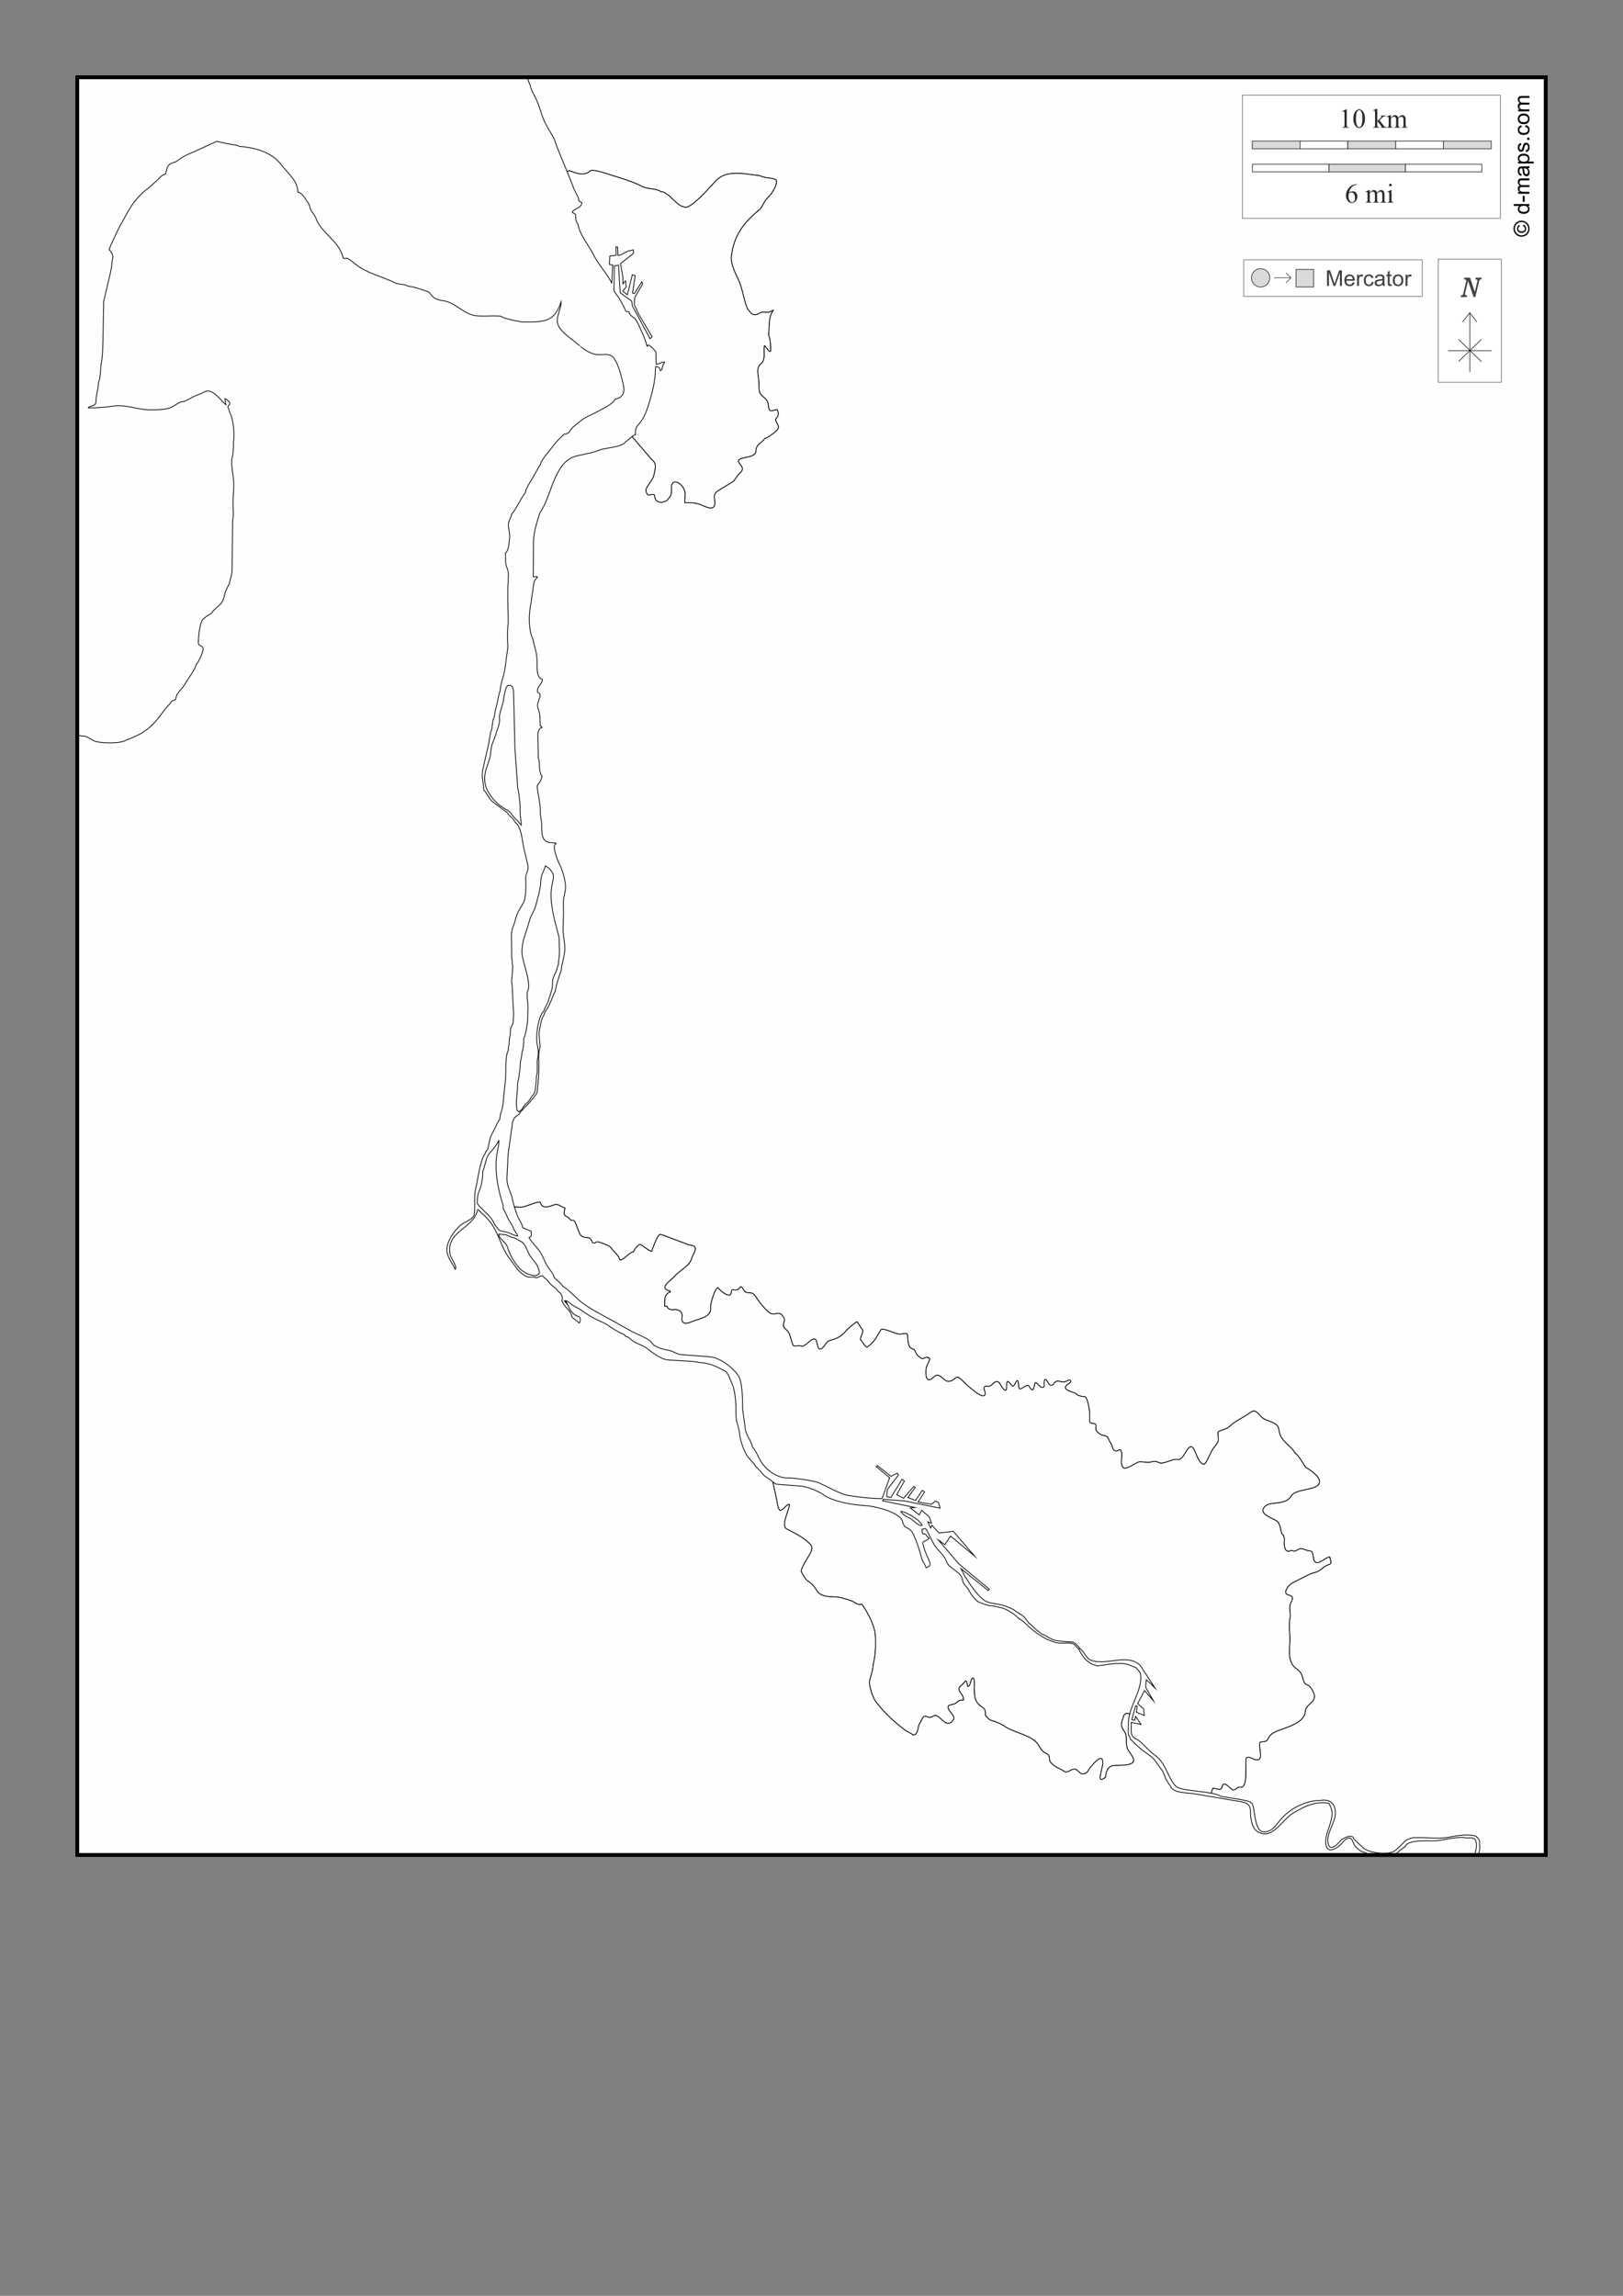 <?xml version="1.0" encoding="UTF-8"?>
<!DOCTYPE svg PUBLIC "-//W3C//DTD SVG 1.1//EN" "http://www.w3.org/Graphics/SVG/1.1/DTD/svg11.dtd">
<!-- Creator: CorelDRAW -->
<svg xmlns="http://www.w3.org/2000/svg" xml:space="preserve" width="210mm" height="297mm" version="1.1" style="shape-rendering:geometricPrecision; text-rendering:geometricPrecision; image-rendering:optimizeQuality; fill-rule:evenodd; clip-rule:evenodd"
viewBox="0 0 21000 29700"
 xmlns:xlink="http://www.w3.org/1999/xlink">
 <rect x="0" y="0" width="21000" height="29700" fill="#808080" stroke="none"/>
 <defs>
  <style type="text/css">
   <![CDATA[
    .str1 {stroke:black;stroke-width:10;stroke-miterlimit:3.864;stroke-opacity:0.502}
    .str3 {stroke:black;stroke-width:50;stroke-miterlimit:22.926}
    .str5 {stroke:#434242;stroke-width:10;stroke-miterlimit:22.926}
    .str2 {stroke:#3F3E3F;stroke-width:10;stroke-miterlimit:3.864}
    .str0 {stroke:black;stroke-width:10;stroke-miterlimit:22.926}
    .str6 {stroke:#2B2A29;stroke-width:7.62;stroke-miterlimit:22.926}
    .str4 {stroke:black;stroke-width:7.62;stroke-miterlimit:22.926}
    .fil6 {fill:none}
    .fil0 {fill:#FEFEFE}
    .fil8 {fill:#D9DADA}
    .fil4 {fill:#FEFEFE;fill-rule:nonzero}
    .fil3 {fill:#D9DADA;fill-rule:nonzero}
    .fil7 {fill:#434242;fill-rule:nonzero}
    .fil5 {fill:#2B2A29;fill-rule:nonzero}
    .fil2 {fill:black;fill-rule:nonzero}
    .fil1 {fill:#FEFEFE;fill-rule:nonzero;fill-opacity:0.502}
   ]]>
  </style>
 </defs>
 <g id="Plan_x0020_1">
  <rect class="fil0" x="1000" y="999.99" width="19000" height="22996.95"/>
  <path class="fil0 str0" d="M18014.09 23996.95c11.2,-2.8 0.25,2.96 8.53,-5.35 6.25,0 11.55,-1.42 17.07,-1.42 1.55,-3.11 6.84,-4.01 9.95,-7.13 12.26,0 65.8,-42.08 71.12,-52.73 14.25,-2.03 34.55,-28.17 46.94,-29.93 3.32,-4.99 13.49,-14.26 18.49,-15.68 21.11,-84.47 284.52,-69.84 348.46,-69.84 141.21,0 304.36,-65.43 439.5,-38.48l68.27 -1.42c2.07,1.03 2.72,1.42 4.98,1.42 4.1,2.05 9.72,4.5 14.22,4.99 2.86,1.82 3.79,2.56 7.11,2.85l2.85 2.14c21.25,5.31 32.71,55.4 32.71,74.11 0,16.32 1.03,29.69 -2.13,45.61 -3.17,16.01 -6.78,32.76 -10.67,48.46l-11.38 42.4 -1066.02 0zm-11505.1 -8407.25c-65.64,-196.62 -116.43,-467.37 -76.81,-674.14 9.91,-51.77 22.76,-105.53 22.76,-159.63 -2.81,0 -3.26,0.83 -5.69,1.43 -9.49,38.11 -83.02,128.79 -110.94,156.78 -53.35,53.5 -59.88,170.45 -91.03,238.01 0,77.19 -12.83,177.98 -44.09,247.99 -26.07,58.36 -27.02,107.72 -27.02,168.18 3.36,3.36 23.21,31.77 24.17,35.63 3.19,1.82 5.35,3.88 8.54,5.7 1.22,4.29 4.52,5.43 7.11,9.98 7.89,1.97 58.6,57.28 66.85,65.56 35.61,28.54 70.83,69.5 93.87,106.89 10.87,17.66 39.18,83.94 56.89,88.36 0,11.36 29.42,38.45 39.83,41.34 41.98,11.65 80.73,13.24 122.32,31.35 28,12.2 74.77,37.06 103.83,37.06 -4.19,-16.82 -28.96,-51.34 -39.83,-66.99 -12.54,-18.03 -17.66,-42.23 -28.44,-62.71 -18.62,-35.41 -42.78,-67.21 -61.16,-104.04 -8.73,-17.49 -44.98,-110.22 -58.32,-114.02l-2.84 -52.73zm31.29 381.96c-30.75,0 -59.15,-5.7 -88.19,-5.7 0,52.19 96.49,110.43 113.79,166.75 29.37,95.65 84.25,196.04 155.03,273.64 34.15,37.43 67.27,53.76 110.94,75.54 11.63,5.79 108.03,34.38 115.21,12.83 10.77,0 17.01,-10.44 24.18,-12.83l0 -2.85c23.11,-7.7 -12.07,-88.44 -17.07,-99.76 -24.43,-55.2 -75.99,-94.28 -105.25,-149.65 -12.4,-23.45 -59.26,-138.86 -79.65,-143.95 -0.9,-3.63 -4.67,-10.44 -8.53,-11.4 -0.79,-3.17 -3.48,-3.95 -4.27,-7.13 -37.67,-9.41 -88.72,-59.86 -133.7,-59.86l-82.49 -35.63zm189.17 -5521.43c2.81,-3.76 1.82,-12.85 0,-17.1 0,-47.91 -7.08,-95.89 -14.23,-142.53 -2.01,-13.17 -1.77,-32.13 -7.11,-44.18 0,-18.93 -6.24,-42.02 -9.96,-61.29l-35.55 -510.24 -17.07 -698.38c-1.49,-60.81 -5.24,-122.34 -75.38,-108.32 -3.68,5.16 -8.33,6.29 -9.96,12.83 -23.2,16.61 -44.05,168.91 -51.2,203.81 -12.93,63.02 -46.94,135.5 -46.94,199.54 7.36,36.91 -3.63,82.26 -14.22,118.29 -9.85,33.48 -31.1,77.62 -34.14,111.17 -5.23,6.75 -6.19,14.7 -11.38,21.38 -2.5,25.16 -21.3,49.5 -24.18,72.69 -22.53,28.32 -18.86,86.59 -29.86,119.72 7.89,46.21 -43.1,174.29 -58.32,223.77 -30.67,99.71 -26.92,200.64 27.02,292.18 20.11,34.14 49.36,79.36 76.81,106.89 16.18,16.22 79.59,81.24 99.56,84.09 4.03,8.09 67.09,47.46 76.81,49.88 12.31,12.34 19.77,15.76 31.29,25.66 14.22,12.21 37.3,58.88 52.62,62.71 0,10.53 44.1,46.66 54.05,58.44 7.33,8.66 14.78,16.21 21.34,25.65 2.31,3.34 15.21,22.67 15.64,22.81 0,-53.42 -14.22,-106.49 -14.22,-159.63l-1.42 -69.84zm211.92 3467.65c25.23,-67.53 -2.15,-165.83 17.07,-235.17 14.94,-53.87 2.85,-125.95 -8.54,-178.15 -21.22,-97.28 13.2,-361.8 86.77,-423.31 3.5,-28.17 40.46,-92.19 55.47,-118.29 6.56,-21.4 13.11,-64.66 25.6,-81.24 0,-21.14 17.06,-44.95 17.06,-69.84 15.23,-18.98 14.02,-94.03 15.65,-121.15 2.18,-36.42 28.42,-89.74 45.51,-123.99 11.3,-22.63 15.6,-66.52 28.45,-82.67 0,-53.81 15.55,-111.89 14.22,-169.6l-4.26 -185.29c-51.94,-207.31 -128.66,-437.89 -96.72,-655.62 6.93,-47.31 31.54,-116.1 21.33,-162.48 -7.25,-32.98 -73.36,-99.59 -103.82,-109.74 0,25.76 -29.3,78.34 -39.83,105.47 -14.29,36.85 -17.64,72.43 -19.91,112.59 -5.48,97.01 -38.54,200.35 -62.58,293.61 -15.99,62.01 -55.9,119.82 -78.23,179.58 -36.01,159.74 -119.63,299.2 -96.72,471.76 12.83,96.59 126.43,386.53 65.43,463.21 0,4.85 0.25,6.1 -2.85,9.98l1.43 84.09c15.75,84.31 5.69,169.98 5.69,255.12 0,64.94 -23.89,199.71 -49.79,257.97 0,44.2 -6.76,144.68 -24.18,183.86 0,39.6 -14.71,81.55 -19.91,121.14 -4.94,37.53 -2.1,117.66 -15.64,148.23 2.44,46.55 -21.34,101.82 -21.34,153.93 0,108.96 -31.22,216.77 -5.69,319.26 1.74,0.58 7.11,8.45 7.11,11.4 2.75,0.68 3.58,1.51 4.27,4.27 3.04,1.01 4.92,5.71 9.96,5.71 0.79,2.37 2.89,1.42 5.69,1.42 4.91,-14.74 35.82,-25.93 42.67,-47.03 6.19,-19.05 34.13,-41.3 36.98,-52.74 15.45,-3.86 56.89,-51.25 61.16,-68.41 6.53,-1.63 4.33,-11.07 11.37,-12.83 2.85,-20.02 35.83,-38.85 38.41,-57.01 3.77,-0.94 2.84,-1.98 2.84,-5.7 18.7,-9.35 18.21,-102.02 24.18,-124l5.69 -98.34zm3059.4 5256.35l52.78 241.35c0,28.6 16.72,101.99 36.82,122.09 53.09,0 77.76,-76.96 122.32,-76.96l2.85 2.85c0,71.14 -118.01,271.45 -35.56,314.98 107.21,56.62 221.95,110.04 305.8,199.54 48.91,52.19 -8.14,131.82 -41.25,183.86 -26.7,41.94 -71.89,122.5 -78.23,163.9 16.11,34.02 56.35,109.77 88.19,128.27 60.12,34.93 83.42,72.38 120.89,129.7 46.01,70.38 148.61,70.92 226.15,74.12 79.01,3.26 136.78,24.78 207.66,48.46 65.13,21.76 69.64,57.42 143.65,47.03 75.6,102.13 158.54,270.42 170.68,377.69 11.41,100.89 5.94,242.32 -11.38,340.64 -16.11,59.23 -16.19,118.58 -34.13,179.58 -11.24,38.2 -27.03,79.5 -27.03,119.72 0,60.08 43.98,189.3 79.65,238.02 95.99,131.14 240.9,267.34 372.65,366.29 28.41,21.33 88.74,47.7 109.52,68.41 79.9,0 50.78,-121.03 99.56,-166.75 55.65,-153.62 81.11,-17.09 163.56,-76.96 77.74,-56.44 148.29,172.84 250.33,62.71 49.76,-53.72 -32.42,-106.3 -52.62,-149.66 -37.17,-79.76 73.51,-49.88 100.98,-86.94 19.6,-26.46 60.98,-35.63 92.45,-35.63 0,-94.89 -116.6,-121.71 -25.6,-189.56 17.58,-13.1 29.93,-36.87 46.94,-51.31 24.59,-20.86 29.44,53.89 32.71,66.99 39.46,0 34.75,-96.78 62.58,-108.32 34.37,-14.26 21.99,108.46 22.76,128.27 5.05,128.74 0.59,179.54 113.78,255.13 33.21,22.18 31.39,67.7 32.25,100.74 22.44,25.66 44.1,53.85 74.43,63.16 63.17,19.38 115.77,36.78 173.52,76.96 115.16,80.12 307.07,103.87 406.78,203.82 40.4,40.5 63.3,117.58 118.05,139.67 86.21,34.79 27.21,79.73 81.07,135.4 49.07,50.72 105.55,63.51 167.84,105.47 43.19,29.09 101.46,-57.61 152.18,-24.23 62.18,40.93 43.6,67.25 122.32,47.03 3.85,-5.82 22.58,-17.41 25.61,-24.23 8.88,-19.96 18.81,-33.4 32.71,-51.3 45.01,-51.63 168.07,-205.73 162.14,-48.46 -2.63,69.77 -92.61,283.99 35.56,173.88 17.84,-197.03 120.58,-138.92 264.55,-158.21 191.34,-25.63 52.7,-126.19 17.07,-213.78 -26.14,-64.24 3.91,-150.8 -34.14,-210.94 -22.51,-35.56 -44.28,-59 -41.24,-105.47 2.99,-45.82 21.92,-72.67 29.86,-112.6l32.62 -26.72 45.32 6.25 0 0c-9.16,34.66 -15.73,70.31 -18.2,107.41 3.34,41.42 -2.84,89.04 -2.84,132.55 0,41.47 23.61,59.71 29.87,91.22 4.41,1.1 50.95,51.95 55.47,59.86 11.31,1.61 85.75,73.95 103.82,86.94 49.92,35.86 121.93,79.86 157.88,129.7l103.83 143.95c1.56,11.02 11.38,23.26 11.38,34.21 2.65,0.88 4.88,9.55 5.69,12.82 6.76,2.25 10.18,34.03 15.64,41.34 8.81,12.07 46.14,82.83 56.9,85.51 26.62,106.85 221.11,96.16 301.53,109.75l581.72 98.34c90.82,15.34 159.3,22.57 159.3,141.1 0,95.93 21.58,254.99 142.23,272.22l1.43 4.28c158.56,44.74 278.69,-187.46 402.51,-260.82 157.71,-93.45 281.79,-157.72 467.94,-131.13 49.43,99.56 52.35,132.03 19.91,252.28 -22.13,82 -61.15,154.69 -61.15,243.71 0,193.29 161.81,84.01 226.14,2.85 32.14,-40.56 94.76,-80.26 120.9,-11.4 26.83,70.71 46.8,87.09 105.25,131.13l133.7 50.95 -16739.58 0 0 -14484.54c30.38,4.84 61.09,9.98 92.81,9.98 2.63,1.96 1.97,1.42 5.69,1.42 2.64,1.98 1.96,1.43 5.69,1.43 2.41,1.8 5.56,2.43 8.54,2.85l4.26 4.27c25.82,3.68 78.87,44.32 108.1,55.59 73.7,28.41 352.37,35.69 412.47,-17.11 31.68,-3.95 225.86,-94.32 230.42,-112.59 74.66,-38.61 173.58,-153.87 221.88,-223.77 29.87,-43.24 65.93,-86.02 102.4,-122.57 13.8,-13.84 18.81,-35.11 36.98,-44.18 7.72,-3.86 38.08,-12.89 39.83,-19.96 3.27,-0.81 1.91,-2.07 4.27,-2.85 0,-22.94 12.8,-37.04 15.64,-57.01 2.13,-0.71 18.89,-27.6 19.91,-29.93 4.4,-9.95 21.32,-21.19 22.76,-31.35 28.49,-16.3 82.89,-114.3 105.25,-146.8 40.07,-58.27 84.28,-123.47 106.68,-190.99 22.31,-13.23 109.07,-197.7 79.64,-212.36 -5.57,-22.36 -56.89,-22.89 -56.89,-58.44 0,-58.19 16.61,-315.15 85.34,-324.96 14.18,-28.37 71.05,-39.06 92.45,-71.26 30.37,-45.67 82.69,-74.73 118.05,-118.3 42.95,-52.94 37.57,-126.33 71.12,-185.28 5.55,-13.7 18.77,-34.2 21.33,-47.03l2.85 -1.43c1.27,-2.56 2.3,-4.4 2.84,-7.12 2.66,-0.88 4.91,-11.14 8.54,-14.26 7,-56.24 33.42,-106.44 34.13,-171.03l7.11 -649.92c16.36,-65.54 4.27,-145.04 4.27,-213.78 0,-108.74 19.9,-228.2 4.27,-334.94 -12.65,-86.37 -27.03,-175.12 -17.07,-255.12 14.32,-14.37 24.51,-185.7 17.07,-198.11 22.16,-86.36 0.38,-302.6 -39.83,-376.27 -11.54,-21.14 -12.23,-50.2 -25.6,-71.26 -20.59,-32.4 38.3,-40.38 17.07,-71.27 -9.82,-14.28 -40.39,-48.45 -59.74,-48.45 0,22.26 8.75,56.43 14.23,78.38 -11.12,-3.69 -81.87,-83.19 -99.57,-99.76 -49.15,-45.98 -112.67,-105.13 -183.48,-65.57 -38.61,21.58 -80.24,34.91 -119.47,51.31 -41.42,17.31 -111.76,67.6 -152.19,71.27 -52.83,6.2 -100.37,46.71 -145.07,71.26 -68.66,37.72 -204.47,37.06 -283.04,37.06 -163.7,0 -312.26,-73.91 -477.9,-48.46 -110.56,16.98 -210.94,22.8 -321.44,22.8 10.38,-31.16 98.14,-13.54 98.14,-76.96 0,-83.96 32.71,-169.36 32.71,-249.42 30.56,-63.33 22.76,-164.56 35.56,-235.17 20.84,-114.99 21.83,-251.45 24.18,-370.57l8.53 -431.85c-1.86,-3.12 -1.42,-4.8 -1.42,-8.55l89.6 -380.55c16.38,-69.57 18.18,-135.79 31.29,-203.81 3.33,-17.27 -36.97,-84.57 -48.35,-88.36 0,-14.73 44.1,-110.21 54.04,-131.13l85.34 -179.58c46.54,-71.16 82.45,-152.6 128.01,-225.19 64,-101.94 142.44,-192.04 238.95,-260.82 38.58,-27.5 67.66,-65.73 103.83,-92.64 22.74,-16.93 69.33,-76.94 92.45,-79.82 3.6,-5.42 20,-11.4 27.02,-11.4 9.58,-27.21 19.34,-113.9 54.05,-122.57 6.64,-9.34 14.52,-10.49 22.76,-17.11 5.67,0 19.77,-5.02 24.18,-8.55 29.1,0 76.68,-40.75 99.56,-57.01 50.19,-35.69 135.04,-68.08 192.01,-94.06l268.82 -122.58 130.85 28.51c48.39,10.53 118.54,13.79 162.15,35.63 198.5,16.99 412.93,68.85 541.9,238.02 84.41,110.71 214.77,207 214.77,356.31 57.71,0 107.07,102.5 137.96,145.38 23.03,31.95 14.8,60.25 32.71,88.36 17.77,27.87 62.98,81.46 66.85,112.6 80.68,192.9 294.83,282.09 349.89,503.12 2.16,0.54 9.55,5.88 9.96,7.12 8.28,0 14.63,-1.42 22.76,-1.42 13.9,-20.95 104.57,57.92 119.47,69.83 165.98,132.58 342.07,157.88 527.68,250.85 42.02,17.1 125.92,11.71 156.45,38.48 81.07,7.36 195.33,48.63 273.09,76.97 55.87,78.37 86.98,97.2 182.05,111.17 131.51,19.32 209.59,111.24 332.82,168.18 123.78,57.2 286.67,15.25 419.59,34.2 22.35,26.88 240.54,72.69 284.46,72.69 265.59,0 401.91,8.22 490.7,-259.4 0,90.82 -49.78,160.23 -49.78,245.15 0,122.33 185.68,230.53 265.97,302.15 -0.12,-0.5 65.06,57.63 100.98,78.39 44.03,25.46 102.42,54.62 155.04,57.01 87.17,3.95 165.89,-25.71 216.19,52.74 63.59,99.2 87.64,218.75 115.21,329.23 25.25,101.15 2.45,172.59 -103.83,193.84 -33.11,66.23 -164.08,124.32 -229,161.05 -87.54,49.52 -175.06,72.55 -250.32,148.23 -16.97,11.53 -47.01,31.16 -58.32,47.03 -13.17,2.63 -59.67,68.7 -66.85,81.24 -18.03,4.5 -30.32,14.25 -52.62,14.25 -57.57,46.22 -115.25,111.59 -159.3,171.03 -32.28,43.57 -150.77,174.66 -150.77,225.2 -34.14,42.67 -70.78,119.95 -99.56,169.6 -26.76,46.14 -92.45,140.9 -96.72,192.41 -32.54,42.93 -62.9,96.16 -88.18,142.53 -16.25,29.83 -62.69,113.46 -85.34,129.7 -3.73,29.94 -33.27,78.84 -41.25,115.44 -14.01,64.17 23.45,140.65 11.38,209.51 -11.52,65.77 -3.18,135.85 -54.04,186.71l4.26 124c1.61,46.72 32.72,80.28 32.72,128.27 4.37,22.68 1.42,42.19 1.42,64.14 -2.69,0.89 -1.42,17.7 -1.42,21.38 0,45.81 -5.69,92.71 -5.69,139.67l0 143.96 4.26 183.85c0.76,32.99 5.37,115.9 -5.69,145.38l0 39.91c-5.18,13.87 1.17,32.25 -2.84,47.03l0 92.64c4.42,16.3 2.84,42.83 2.84,59.86 2.78,10.2 1.43,22.08 1.43,32.78l-38.41 279.35c-12.5,90.95 -59.73,188.38 -59.73,277.93 -17.5,23.36 -32.15,132.58 -41.25,168.18 -12.04,47.06 -32.71,114.69 -32.71,162.48 -22.15,33.25 -31.23,123.03 -34.14,163.9 -25.82,55.25 -28.77,135.85 -42.67,196.69l-73.96 323.53c-21.73,95.07 11.38,176.11 11.38,266.53 46.6,46.6 63.76,114.66 122.32,158.2l182.05 135.4c16.66,39.8 85.15,76.1 95.3,116.87 91.86,65.98 96.24,244.7 120.9,349.19l49.78 210.94c16.92,71.68 -28.45,104.21 -28.45,172.45 7.19,74.66 9.69,285.6 -41.25,336.36 -3.03,21.38 -33.12,45.03 -35.55,66.99 -26.4,30.22 -47.31,99.28 -56.9,138.25 -18.72,76.07 -50.75,112.7 -49.78,196.69l2.85 247.99c-3.21,19.95 1.42,36.09 1.42,55.59 7.35,12.25 5.69,43.19 5.69,58.43 17.37,29.12 -8.54,196.37 -8.54,243.72 11.48,19.16 12.7,141.11 14.23,169.61l12.8 238.02 -4.27 96.91c-1.78,40.72 -34.5,75.2 -36.98,112.6l-2.84 66.99c-9.03,14.98 -15.65,107.54 -15.65,128.27 -6.49,10.81 -9.95,56.87 -9.95,71.26 -43.36,72.33 -26.33,288.07 -35.56,376.27l-21.34 203.81c-4.83,46.23 -13.54,192.34 -39.82,225.19l-14.22 89.79c-24.02,24.08 -44.96,75.54 -59.74,106.9 -22.58,47.94 -54.28,94.69 -66.85,145.37 -10.87,43.87 -15.64,98.06 -34.14,139.68 -1.56,1.78 -15.11,21.12 -18.49,22.8 -5.02,20.17 -31.06,58.12 -39.82,81.24 -47.55,125.52 -59.62,261.31 -91.03,393.37 -27.74,116.6 -1.14,233.03 -21.33,347.75 -31.96,66.14 -135.68,86.1 -189.17,139.68 -79.61,79.72 -162.15,193.32 -162.15,310.7 0,91.25 73.69,166.51 103.83,242.29 3.16,0.78 2.85,1.15 2.85,4.27l2.84 1.43c29.8,-29.91 -60.17,-152.68 -66.85,-185.28 -64.58,-315.27 312.09,-339.86 352.74,-584.35l2.84 0c3.49,-10.47 40.3,30.8 45.52,35.63 85.55,79.05 125.96,120.33 180.63,223.76 65.24,123.4 101.21,264.36 193.43,380.54 50.79,64 83.37,128.25 146.5,179.58 27.05,22 55.39,44.95 91.03,49.88 15.22,2.11 98.12,-1.57 100.99,9.98 28.91,-5.6 56.44,-29.74 81.07,-25.65 1.77,7.11 22.52,16.22 25.6,27.08 18.06,5.16 61.85,63.65 76.8,79.81 20.46,22.14 46.65,33.9 68.28,55.58 14.01,14.03 21.72,30.44 36.98,42.76 15.43,12.44 37.31,35.19 44.09,52.73 8.49,21.99 1.42,34.7 1.42,54.16 -3.09,1.03 -4.71,15.53 0,17.1l0 2.86c1.67,0.55 2.28,3.45 2.84,5.7 2.78,0.92 0.09,0.5 2.85,1.42l1.42 1.43c14.23,55.25 113.79,116.65 113.79,172.45 0,32.31 72.18,63.48 92.45,92.64 18.41,26.5 36.1,-69.5 4.26,-78.39 -57.8,-16.13 -67.5,-32.12 -103.83,-72.68 -15.7,-17.52 -63.29,-131.84 -65.42,-132.55 19.92,0 52.01,30.04 66.85,42.76 37.13,31.85 97.1,53.03 139.38,84.08 67.09,49.29 133.92,90.12 209.08,125.43 37.8,17.75 68.98,29.98 106.68,51.3 34.67,19.62 69.07,47.78 105.25,68.41 37,20.58 80.98,51.71 119.47,61.33 1.84,3.69 8.71,7.53 12.8,8.55 0.8,4.84 7.24,7.59 8.54,12.83 2.3,0.76 2.2,3.41 5.69,4.28 0.83,2.49 3.43,1.78 4.26,4.27 29.59,0 55.81,32.09 78.23,49.89 54.99,43.63 137.37,58.98 199.13,108.32 65.58,52.38 186.31,140.72 268.81,145.37l201.97 11.4c32.3,1.81 179.67,8.92 196.28,21.38 138.66,3.95 240.91,56.34 354.16,121.15 1.03,7.25 13.81,19.79 17.06,28.5 4.51,1.12 4.1,7.76 8.54,9.98l55.47 131.13c25.69,60.72 42.67,204.67 42.67,273.64 0,59.79 -2.29,119.68 7.11,178.16 8.54,53.2 39.82,126.54 39.82,176.73 2.02,71.23 74.42,293.69 136.55,329.24 7.73,31.05 64.41,61.64 68.27,92.64 30.44,21.86 76.69,80.62 103.83,111.17 29.26,32.92 104.75,66.94 123.74,95.49l0 0zm-1822.46 -13527.41c-13.13,10.83 -25.27,23.25 -33.66,31.64 -13.84,7.16 -35.96,31.73 -48.36,34.21 -43.15,75.83 -265.54,78.28 -344.2,111.17 -99.66,41.66 -210.24,51.41 -312.91,81.24 -272.12,79.09 -307.6,532.3 -452.3,725.46 -38.32,123.07 -83.06,248.39 -83.91,381.97l-2.85 444.68c1.91,0.63 2.26,1.88 2.85,4.27l51.2 -1.42c0,17.14 -42.08,46.08 -45.51,71.26l-14.23 104.04 0 17.11c-16.87,45.14 -13.61,103.69 -24.18,151.07 -31.59,141.65 -36.49,344.2 29.87,477.47 6.39,70.56 44.09,147.12 44.09,218.06l1.43 5.7c15.3,81.93 -24.62,253.14 71.11,285.05 0,2.74 -0.87,3.52 1.43,4.28 0,53.07 -79.87,89.03 -61.16,163.9 71.85,17.96 -1.43,110.03 -1.43,163.91 0,46.46 28.27,88.88 29.87,136.82l4.27 128.28c2.08,0.69 18.27,16.21 18.49,17.1 3.27,0.81 1.91,2.07 4.27,2.85 0,3.56 0.61,1.82 1.42,4.28 -47.43,11.85 -54.05,62.64 -54.05,104.04l5.69 300.73c13.61,3.4 14.22,90.25 14.22,106.89 0,42.55 10.89,66.49 19.92,102.62 3.94,0.98 7.14,4.65 11.37,5.7 6.27,25.17 -12.41,59.09 -24.18,82.67 -14.56,29.18 -39.11,33.11 -35.55,68.41 10.29,102 39.82,202.93 39.82,306.43 -5.75,61.61 18.49,125.3 18.49,188.13 0,51.43 -1.77,138.29 27.03,178.16 43.24,59.83 96.69,38.51 159.29,54.16 -1.09,3.28 -5.98,5.74 -7.11,11.4 -52.79,13.19 31.99,227.91 49.78,259.4 41.2,72.95 90.78,246.63 76.81,330.66 -2.13,22.12 -11.38,44 -11.38,65.56 -2.2,3.69 -1.42,8.3 -1.42,12.83 -22.16,37.05 -10.08,169.83 -11.38,216.64l-5.69 203.81c-2.44,87.85 22.76,171.33 22.76,262.25 0,99.05 -41.01,188.3 -46.94,283.62 -28.52,81.02 -66.29,184.99 -76.8,269.38 -11.52,9.57 -45.38,102.06 -54.05,122.57 -11.55,27.35 -41.46,101.12 -65.43,118.3 -5.49,22.07 -25.35,46.42 -28.44,71.26 -31.32,27.46 -45.2,140.26 -55.47,182.43 -18.31,75.11 11.43,160 5.68,236.6 -24.04,46.58 -14.22,163.6 -14.22,218.06 0,108.92 -7.49,233.86 -21.33,340.64 -6.12,47.2 -41.51,71.75 -66.85,108.32 -10.37,14.95 -81.33,94.39 -93.88,99.76 -0.61,4.36 -52.88,63.77 -55.47,64.14 -0.58,4.14 -9.44,15.43 -12.8,17.1 -3.42,13.74 -56.26,44.28 -66.84,57.01 -2.4,7.46 -14.05,39.13 -21.34,42.77l-59.74 427.57 -15.64 310.7c-1.98,39.55 10.2,94.76 24.18,131.12 12.12,31.55 40.66,98.69 44.09,129.7 7.87,39.48 18.11,75.38 29.33,110.37l0 0 76.63 6.51c84.21,-7.13 178.7,-68.41 256.73,-68.41 23.48,93.92 106.32,63.04 176.37,37.05 59.87,-22.22 86.4,24.59 142.23,38.49 0,35.18 -32.16,90.2 22.75,111.17 52.08,19.88 24.43,51.31 89.61,51.31 28.57,0 60.18,161.51 99.56,198.11 16.76,15.59 61.8,24.23 83.92,24.23 64.88,0 41.81,112.79 115.21,54.16 12.83,-10.25 167.4,49.26 179.21,68.41 34.07,55.21 104.59,95.83 122.32,166.75 54.51,0 127.27,-105.47 174.94,-105.47 14.73,-29.52 66.72,-112.63 96.72,-92.64 24.33,16.22 117.9,86.94 139.39,86.94 7.85,-31.43 73.85,-202.36 99.56,-215.21 3.75,-15.05 64.13,10.56 73.96,14.25l211.92 79.82 93.88 35.63c8.64,3.27 67.47,12.44 68.27,15.67 6.06,1.01 0.2,0.08 4.26,1.43 1.01,4.08 2.85,5.1 2.85,9.98 33.85,22.57 -30.03,118.83 -35.56,141.1 -26.57,107.06 -153.51,156.81 -226.15,240.87 -49.71,57.51 -214.86,150.57 -52.62,190.98 0,4 1.42,4.99 1.42,8.55 -87.2,29.06 -73.96,119.25 -73.96,186.71 5.82,4.39 22.09,-2.85 29.87,-2.85 13.08,39.43 31.91,39.19 64,49.88 61.87,-16.37 143.96,8.26 130.85,89.8 -15.24,94.83 52.86,95.66 118.06,65.56 93.72,-43.26 268.25,-53.35 253.17,-192.41 -5.34,-49.25 61.16,-255.52 93.87,-250.85 19.18,30.79 140.77,136.4 167.83,81.24 10.63,-21.69 -5.2,-63.92 35.56,-54.16 37.91,9.07 65.68,-1.44 86.76,-38.48 25.12,-5.01 36,35.07 49.78,52.73 38.92,49.86 98.32,-7.5 145.08,68.42 34.01,55.2 154.06,221.51 216.19,229.46 65.86,8.42 90.7,-35.41 136.54,27.08 52.65,71.79 -5.86,69.13 12.8,143.95 52.39,58.81 60.79,44.18 85.34,124 7.05,22.91 26.2,103.36 41.25,116.87 9.9,8.9 68.91,-8.78 96.72,2.85 60.77,25.4 139.47,-127.81 192.01,-81.24 22.42,19.86 14.3,161.31 81.07,111.17 45.44,-34.13 49.55,-89.61 110.94,-104.04 79.37,-18.67 147.47,-55.52 199.13,-121.15 18.97,-24.09 119.31,-109.1 140.81,-118.29 21.03,15.77 39.4,67.94 65.42,94.06 33.07,33.18 -25.6,93.97 -19.91,139.68 22.3,12.74 68.43,109.1 89.61,94.07 91.35,-64.82 120.8,-131.58 173.52,-220.92 20.65,-34.98 177.55,43.46 224.72,51.31 31.78,8.19 95.91,-13.28 115.21,-1.42 15.36,9.45 -1.96,133.41 41.25,176.73 16.57,16.6 54.56,19.96 62.58,44.18 16.33,49.25 38.55,65.17 82.49,96.92 22.85,16.51 80.29,-37.12 86.23,-6.37 4.66,-0.91 9.14,-0.77 13.34,0.67 25.04,8.63 -31.59,96 -36.98,122.57 -15.62,76.88 -7.88,228.87 95.29,125.42 81.24,-81.46 124.92,65.76 200.55,54.16 95.32,-14.63 78.49,-102.56 166.41,-14.25 36.43,36.59 244.06,238.07 290.15,196.68 36.18,-32.49 -24.16,-80.8 1.42,-112.59 15.78,-19.61 58.36,9.92 88.19,-19.95 45.76,-45.83 84.49,-79.58 123.74,4.27 8.28,17.68 70.94,104.77 73.96,34.21 0.6,-14.18 -5.61,-116.73 28.44,-79.82 51.6,55.94 47.03,87.77 92.45,1.43 35.86,-68.17 32.2,59.81 38.41,75.54 2.85,7.24 9.81,14.2 18.49,12.82 20.79,-3.31 94.51,-65.16 110.94,-38.48 7.71,12.52 28.78,56.89 49.78,49.89 14.23,-4.74 23.48,-71.71 28.44,-86.94 9.38,-28.77 61.88,46.72 76.81,51.31 19.75,6.08 36.71,8.46 42.67,-12.83 4.57,-16.36 -2.81,-34.88 0,-51.31 2.02,-11.83 0.8,-27.32 9.96,-32.78 22.49,-13.42 44.3,70.39 76.8,74.11 38.65,4.42 38.68,-44.36 73.96,-52.73 42.75,-10.15 73.94,25.63 122.32,1.42 12.77,-6.38 45.74,-28.18 56.89,-9.98 10.2,16.65 -13.43,32.85 -28.44,42.76 -127.08,83.92 97.13,104.27 109.51,135.4 3.34,8.42 36.88,18.82 49.78,22.81 43.96,13.59 60.05,-11.76 79.65,39.9 20.82,54.88 36.98,131.44 36.98,190.99 0,31.83 0,63.66 0,95.49 0,36.21 52,18.04 73.96,35.63 22.61,18.11 -2.42,52.23 8.54,76.97 11.44,25.84 58.75,61.77 86.76,66.98 88.59,16.49 58.47,40.91 105.25,104.05 18.07,24.4 18.93,76.55 45.52,92.64 46.67,28.25 62.57,-29.3 83.91,0 36.49,50.1 -25.55,181.06 35.56,226.61 30.2,22.51 155.49,-60.18 186.32,-74.11 34.01,-15.37 110.34,9.61 156.46,0 53.53,-11.16 66.48,-18.27 115.2,5.7 59.01,29.04 159.82,-52.61 244.64,-41.33 6.04,0.8 11.78,2.06 20.26,2.26 17.05,-10.62 29.78,-21.72 40.9,-35.04 48.41,-57.94 97.91,-211.3 156.46,-79.82 23.77,53.36 64.09,186.63 128.01,173.89 51.29,-61.31 68.26,-147.92 120.89,-213.79 79.56,-99.6 52.63,-79.22 52.63,-200.96 30.63,-30.74 105.56,-30.27 147.92,-72.69 72.16,-72.24 187.04,-117.81 268.82,-179.59 71.23,-53.8 94.11,10.58 149.34,59.87 38.85,34.68 97.2,46.58 143.65,68.41 101.4,47.68 57.98,87.61 105.25,182.43 40,80.22 146.31,138.27 179.21,210.94 43.1,19.59 110.72,145.17 140.81,186.71 84.48,45.31 279.46,187.04 113.79,256.54 -76.4,32.04 -259.36,41.69 -298.69,108.32 -49.46,83.81 -126.9,85.05 -216.19,96.92 -60.01,7.98 -109.52,10.34 -145.07,65.56 -48.67,75.62 113.08,130.45 164.98,162.48 69.49,42.87 45.53,162.05 91.03,188.14 2.8,19.66 15.65,33.84 15.65,58.43 -13.33,47.51 -2.97,179.33 72.54,143.95 30.1,-14.11 35.24,7.54 59.73,2.85 29.02,-5.57 45.52,-31.35 78.23,-31.35 37.84,0 79.35,27.92 123.74,29.93 53.66,2.42 16.48,130.52 76.81,149.65 46.37,14.71 126.24,-71.26 173.52,-71.26l2.84 2.85c0,29.47 33.51,77.87 -7.11,91.22 -62.82,20.66 -74.47,39.75 -123.74,76.96 -35.07,26.5 -93.35,30.97 -133.7,51.31l-220.46 111.17c-48.83,24.62 -139.71,138.66 -48.35,158.2 68.17,14.57 51.98,54.41 25.6,102.62 -20.88,38.14 -7.22,139.6 -7.34,133.98 3.34,16.07 3.07,29.34 3.07,45.6 -16.74,22.4 -14.77,175.2 -9.96,205.24 23.6,147.45 -60.72,361.97 91.03,467.49 81.98,57.01 62.66,93.23 98.14,173.88 15.1,34.34 48.85,28.97 71.12,52.73 21.67,23.14 44,64.18 55.47,94.07 8.22,21.3 11.05,57.34 -5.69,74.11 -4.88,39.18 -100.74,76.13 -106.68,153.93 -9.52,124.79 -159.47,177.43 -261.7,216.64 -66.8,25.63 -128.16,39.58 -184.9,85.51 -26.41,21.39 -30.07,59.21 -55.47,78.39 -22.83,17.25 -57.53,8.21 -83.92,19.96 -25.24,50.66 47.03,223.06 -31.29,226.61 -48.06,2.18 -71.32,-28.17 -113.78,-32.78 -53.83,-5.84 -31.24,47.15 -36.98,79.82l-2.85 182.43c-3.25,34.84 -14.67,139.87 -71.12,124 -41.48,-11.67 -57.42,50.47 -99.56,32.78 -31.38,-13.18 -115.26,-132.56 -135.12,-37.06 -12.96,62.28 -75.65,17.1 -115.2,17.1 -13.21,10.58 -18.89,53.57 -27.64,65.25l0 0c51.43,9.42 98.38,22 125.78,40.22 57.73,13.07 383.79,53.19 391.13,82.67 72.62,18.15 7.02,493.24 254.6,354.89 49.28,-27.54 92.55,-93.7 129.43,-136.83 121.65,-142.22 322.44,-246.57 512.03,-246.57 122.77,-23.78 196.28,40.53 196.28,163.91 0,132.12 -127.88,262.12 -91.03,401.92 26.62,101.02 125.55,-5.78 159.3,-47.03 24.37,-29.77 158.68,-95.78 169.26,-21.38l122.31 115.44c59.43,56.08 235.51,80.83 315.76,68.42 94.75,-14.66 102.96,-37.1 169.25,-98.35 25.15,-23.25 50.4,-57.88 81.08,-74.11 12.16,-6.44 89.51,-35.96 92.45,-27.08 144.92,-8.57 308.83,20.62 452.29,-7.13 107.03,-20.71 234.78,-42.67 342.78,-15.67 1.52,3.04 13.26,10.92 17.07,15.67 3.41,0.85 6.48,5.14 9.95,7.13 3.7,14.87 24.18,23.49 24.18,44.18 0,56.79 11.21,105.54 -11.38,158.21l-12.8 21.02 882.65 0 0.01 -22996.95 -13184.25 0c8.24,12.12 10.45,30.57 18.49,40.68 1.13,9.13 15.8,45.78 21.33,52.73 6,48.18 43.6,118.46 66.85,162.48 44.92,85.01 69.11,185.32 103.83,276.5 37.08,97.39 103.23,183.75 147.92,277.92 23.31,74.81 52.55,145.37 82.5,218.07l78.37 190.22 0 0 29.01 -9.93c79.86,28.47 196.77,75.14 266.68,4.99l4.27 0c18.75,-37.5 245.41,43.94 278.78,54.16 131.26,40.19 282.18,85.37 402.51,149.65 63.64,28.87 179.86,21.43 228.99,59.87 113.06,10.26 207.17,188.83 300.11,198.11 77.64,62.11 378.36,-302.84 428.12,-349.19 150.14,-139.82 382.92,-67.48 556.12,-54.16 66.58,38.09 145.95,21.09 211.93,54.16 21.02,63.22 -61.78,188.26 -109.52,229.46 -49.91,43.09 -68.63,125.4 -110.94,159.63 -204.18,165.23 -331.24,337.45 -361.27,608.59 -7.75,80.41 48.09,204.65 83.92,276.5 62.98,126.33 73.35,272.29 127.62,398.65 10.04,8.11 19.24,19.13 27.41,31.78 43.72,67.63 106.03,36.52 139.39,14.25 25.43,-16.97 83.29,6.1 122.32,-11.4 13.22,-5.93 26.45,-11.86 39.67,-17.79 -66.15,100.75 -44.03,209.35 -58.16,322.79 25.88,39.63 27.02,140.39 27.02,189.56 0,67.4 -65.28,-57.01 -79.65,-57.01 -19.79,79.45 26.14,176.63 -51.2,238.02 -52.51,41.67 -34.56,128.86 -25.61,189.56 8.01,54.27 1.59,111.72 11.38,165.33 11.18,61.28 96.36,80.31 112.37,156.78 5.32,25.41 1.9,73.88 25.6,91.21 18,13.17 65.37,-16.81 92.45,-11.4 0.88,6.2 5.69,9.55 5.69,17.1 20.66,42.83 -1.17,74.46 -27.03,105.47 0,55.17 70.96,85.28 14.23,145.38 -26.46,28.04 -117.56,95.03 -153.61,104.04 -45.14,63.27 -111.12,68 -115.21,162.48 -4.64,107.2 -267.71,62.94 -221.88,145.38 27.43,49.33 79.84,76.74 19.91,132.55 -29.62,27.59 -63.08,76.12 -85.34,111.17l-192.01 116.87c-63.46,38.62 -63.51,69.47 -54.05,133.97 20.79,141.82 -90.35,94.21 -167.83,58.44 -75.06,-34.64 -133.98,-29.93 -214.77,-29.93l-4.27 -4.28c0,-77.89 22.82,-117.75 -19.91,-192.41 -19.55,-34.18 -83.32,-92.38 -126.59,-65.56 -57.96,35.91 6.08,140.92 -58.07,199.55 -14.8,13.53 -22.21,40.67 -55.71,45.6 -9.91,1.46 -21.69,10.37 -35.5,11.31 -23.06,1.56 -49.69,-6.71 -66.91,-18.44 -27.3,-18.6 -23.44,-82.39 -38.4,-84.09 -52.98,-6.02 -78.89,41.46 -99.56,-42.76 -11.46,-46.74 85.48,-135.3 99.56,-198.11 16.22,-72.31 48.04,-155.51 -21.34,-205.24l-259.33 -302.44 0 0z"/>
  <path class="fil0 str0" d="M14618.73 22168.18c42.89,-162.35 142.52,-303.29 142.52,-471.24 0,-73.65 -28.8,-74.63 -62.58,-125.42 -30.85,-3.85 -79.1,-32.48 -113.78,-41.34 -41.68,-10.66 -78.7,-9.97 -122.32,-9.97 -90.62,0 -178.18,22.52 -268.82,31.35 -2.71,-8.14 -72.1,-21.97 -86.76,-35.63 -21.2,-19.74 -46.09,-31.89 -66.85,-52.73 -17.73,-17.79 -77.82,-109.69 -81.07,-132.55 -55.35,-31.68 -37.06,-69.56 -122.32,-75.54 -54.85,-3.85 -113.95,8.85 -166.41,-4.28 -120.96,-30.27 -226.03,-96.76 -321.44,-175.3 -60.21,-49.55 -102.96,-103.88 -174.95,-142.53 -5.79,-23.17 -105.48,-84.78 -129.43,-98.34 -51.67,-29.28 -113.45,-42.42 -170.68,-54.16 -34.49,-7.08 -75.33,-7.59 -108.09,-18.53 -32.29,-10.77 -116.75,-33.96 -136.55,-62.71 -8.97,-13.01 -50.94,-52.32 -52.62,-64.14 -15.45,-8.81 -18.67,-37.16 -32.71,-44.18 -5.82,-40.94 -71.85,-83.65 -85.34,-129.7 -12.72,-140.46 -174.71,-154.71 -213.35,-263.67 -32.62,-91.96 -122.7,-144.24 -169.26,-235.17l-83.91 -163.9c-21.62,-42.22 -27.54,-15.68 -62.58,-15.68 0,19.68 5.35,45.69 8.53,58.43 13.18,0 40.15,3.39 42.67,9.98 4.05,10.56 31.11,48.46 42.67,48.46 -4.57,13.71 -50.93,34.22 -66.85,41.33 -31.09,13.87 -10.55,43.39 -4.27,69.84 15.46,65.18 52.97,133.74 76.81,196.68 16.02,42.28 -2.05,60.05 -46.94,71.27 -12.44,-37.52 -39.51,-75.62 -56.89,-115.45 -6.87,-55.23 -104.1,-360.37 -150.77,-371.99 -8.19,-14.4 -41.15,-25.34 -55.47,-34.21 -28.29,-17.54 -20.48,-33.48 -36.98,-52.73 0,-138.44 -376.99,-221.21 -477.89,-226.62 -171.47,-9.19 -390.38,-43.98 -536.22,-129.7 -49.04,-49.04 -228.29,-117.33 -297.26,-122.57l-318.6 -24.23c-25.89,-1.96 -30.71,-24.16 -51.2,-27.08l0 0 52.78 241.35c0,28.6 16.72,101.99 36.82,122.09 53.09,0 77.76,-76.96 122.32,-76.96l2.85 2.85c0,71.14 -118.01,271.45 -35.56,314.98 107.21,56.62 221.95,110.04 305.8,199.54 48.91,52.19 -8.14,131.82 -41.25,183.86 -26.7,41.94 -71.89,122.5 -78.23,163.9 16.11,34.02 56.35,109.77 88.19,128.27 60.12,34.93 83.42,72.38 120.89,129.7 46.01,70.38 148.61,70.92 226.15,74.12 79.01,3.26 136.78,24.78 207.66,48.46 65.13,21.76 69.64,57.42 143.65,47.03 75.6,102.13 158.54,270.42 170.68,377.69 11.41,100.89 5.94,242.32 -11.38,340.64 -16.11,59.23 -16.19,118.58 -34.13,179.58 -11.24,38.2 -27.03,79.5 -27.03,119.72 0,60.08 43.98,189.3 79.65,238.02 95.99,131.14 240.9,267.34 372.65,366.29 28.41,21.33 88.74,47.7 109.52,68.41 79.9,0 50.78,-121.03 99.56,-166.75 55.65,-153.62 81.11,-17.09 163.56,-76.96 77.74,-56.44 148.29,172.84 250.33,62.71 49.76,-53.72 -32.42,-106.3 -52.62,-149.66 -37.17,-79.76 73.51,-49.88 100.98,-86.94 19.6,-26.46 60.98,-35.63 92.45,-35.63 0,-94.89 -116.6,-121.71 -25.6,-189.56 17.58,-13.1 29.93,-36.87 46.94,-51.31 24.59,-20.86 29.44,53.89 32.71,66.99 39.46,0 34.75,-96.78 62.58,-108.32 34.37,-14.26 21.99,108.46 22.76,128.27 5.05,128.74 0.59,179.54 113.78,255.13 33.21,22.18 31.39,67.7 32.25,100.74 22.44,25.66 44.1,53.85 74.43,63.16 63.17,19.38 115.77,36.78 173.52,76.96 115.16,80.12 307.07,103.87 406.78,203.82 40.4,40.5 63.3,117.58 118.05,139.67 86.21,34.79 27.21,79.73 81.07,135.4 49.07,50.72 105.55,63.51 167.84,105.47 43.19,29.09 101.46,-57.61 152.18,-24.23 62.18,40.93 43.6,67.25 122.32,47.03 3.85,-5.82 22.58,-17.41 25.61,-24.23 8.88,-19.96 18.81,-33.4 32.71,-51.3 45.01,-51.63 168.07,-205.73 162.14,-48.46 -2.63,69.77 -92.61,283.99 35.56,173.88 17.84,-197.03 120.58,-138.92 264.55,-158.21 191.34,-25.63 52.7,-126.19 17.07,-213.78 -26.14,-64.24 3.91,-150.8 -34.14,-210.94 -22.51,-35.56 -44.28,-59 -41.24,-105.47 2.99,-45.82 21.92,-72.67 29.86,-112.6l32.62 -26.72 45.32 6.25 0 0zm-7962.36 -6555.05c11.94,37.25 25.02,73.5 37.52,111.96 14,43.09 69.69,117.25 69.69,158.2 30.48,7.62 71.48,33.97 106.67,42.76 0.58,1.76 1.1,2.27 2.85,2.85 0,16.28 7.39,52.62 -2.85,65.56 -15.39,19.43 -39.12,0.8 -14.22,35.63 54.35,76.03 121.91,132.91 162.15,218.06 21.41,45.33 41.64,97.42 69.69,139.68 21.12,31.84 79.65,98.39 79.65,133.97 28.92,36.22 95.99,77.36 112.36,118.29 43.98,12.54 179.17,153.93 224.73,190.98 124.23,101.01 276.7,173.14 415.31,250.85l238.95 133.97c68.83,38.58 213.2,91.17 264.55,142.52 42.86,75.14 168.99,101.58 246.06,112.59 0.81,2.46 2.77,1.27 4.27,4.28 41.06,5.86 81.54,44.26 136.54,48.46l372.65 28.5c133.16,10.17 294.28,136.69 366.95,238.02 59.35,82.77 58.32,328.03 58.32,433.27l34.13 256.54c13.18,99.06 83.78,162.88 95.3,243.71 27.19,13.59 93.58,164.59 120.9,202.39 82.65,114.39 211.49,202.17 358.42,193.83 44.65,-2.53 392.34,44.87 402.51,75.54 65.75,25.18 126.42,64.21 192.02,91.21 52.29,21.51 100.67,49.43 159.3,58.44 149.6,22.98 292.16,41.33 442.34,41.33l98.14 -270.72 -174.95 -143.95 17.07 -11.41 176.37 138.25 79.64 -41.33 15.65 24.23 -142.23 186.71 -9.96 91.22 54.05 14.25 145.08 -236.59 29.87 22.8 -99.57 176.73 89.61 45.61 132.27 -153.93 18.49 12.83 -95.29 132.55 99.56 37.06 85.34 -129.7 31.29 18.53 -83.92 131.12 172.1 29.93 54.05 -42.76 38.41 21.38 19.91 71.26 -463.68 -94.06 -271.66 -19.96 -8.53 18.53 418.16 86.94 -59.74 5.7 116.63 89.79 29.87 -58.43 98.14 82.66 28.44 84.09 -48.35 -18.52 39.82 79.81 14.22 -35.63 93.88 101.19 183.48 -22.8 275.92 320.68 -311.48 -259.4 -72.54 111.17 -85.34 -59.86 268.82 312.13 389.71 323.54 -12.8 18.53 -352.73 -283.63 48.36 95.49c64.03,100.49 157.07,245.76 253.17,314.98 52.28,37.65 163,43.81 227.57,59.87 35.88,8.93 166.64,56.01 180.63,84.09l4.27 0c0.92,1.84 10.73,8.55 12.8,8.55 0.74,2.23 5.21,5.7 8.53,5.7 0.83,3.35 9.12,7.12 12.8,7.12 0.78,3.16 1.16,2.85 4.27,2.85 0.78,3.17 1.15,2.86 4.27,2.86 0.81,3.25 2.07,1.94 2.84,4.27 2.3,0.57 9.51,5.29 9.96,7.13 15.76,0 66.28,47.32 68.27,61.28 4.99,1.24 40.98,47.37 42.67,54.16 21.32,5.33 64.55,59.1 83.92,74.12l88.18 68.41 18.49 2.85c0.91,2.75 31.25,19.34 35.56,19.95 1.23,4.96 51.65,31.36 58.31,31.36 20.97,31.46 239.77,44.18 285.89,44.18 0.63,0.96 4.92,3.74 7.11,4.28 1.54,3.08 23.08,17.97 27.02,18.53 1.03,4.13 30.91,34.47 35.56,35.63 0.83,3.35 5.35,10.61 8.53,11.4 0.79,3.19 3.42,5.15 4.27,8.55 3.3,0.82 5.22,5.21 5.69,8.55 46.27,23.13 80.33,120.24 133.7,143.95 198.07,87.97 478.58,-96.47 648.57,74.12l190.59 292.18c-88.98,-89.17 -57.6,-60.59 -113.78,-108.32l-8.54 95.49 100.99 176.73 -115.21 -133.97 -89.6 169.6 78.22 66.99 7.11 86.94 -100.98 -42.76 9.96 -79.81 -19.92 -2.85 -49.78 179.58 38.41 7.13 11.37 -49.89 69.7 104.05 -126.59 -25.66 0 131.12c0.6,19.59 18.86,61.39 39.83,65.57 0.87,3.51 3.91,4.38 5.69,8.55 70.9,20.25 178.54,162.99 246.06,208.09 158.68,105.97 169.72,279.69 278.77,406.19 41.05,47.61 196.25,56.83 258.86,66.99 48.2,7.82 130,14.86 202.78,28.19l0 0c8.75,-11.68 14.43,-54.67 27.64,-65.25 39.55,0 102.24,45.18 115.2,-17.1 19.86,-95.5 103.74,23.88 135.12,37.06 42.14,17.69 58.08,-44.45 99.56,-32.78 56.45,15.87 67.87,-89.16 71.12,-124l2.85 -182.43c5.74,-32.67 -16.85,-85.66 36.98,-79.82 42.46,4.61 65.72,34.96 113.78,32.78 78.32,-3.55 6.05,-175.95 31.29,-226.61 26.39,-11.75 61.09,-2.71 83.92,-19.96 25.4,-19.18 29.06,-57 55.47,-78.39 56.74,-45.93 118.1,-59.88 184.9,-85.51 102.23,-39.21 252.18,-91.85 261.7,-216.64 5.94,-77.8 101.8,-114.75 106.68,-153.93 16.74,-16.77 13.91,-52.81 5.69,-74.11 -11.47,-29.89 -33.8,-70.93 -55.47,-94.07 -22.27,-23.76 -56.02,-18.39 -71.12,-52.73 -35.48,-80.65 -16.16,-116.87 -98.14,-173.88 -151.75,-105.52 -67.43,-320.04 -91.03,-467.49 -4.81,-30.04 -6.78,-182.84 9.96,-205.24 0,-16.26 0.27,-29.53 -3.07,-45.6 0.12,5.62 -13.54,-95.84 7.34,-133.98 26.38,-48.21 42.57,-88.05 -25.6,-102.62 -91.36,-19.54 -0.48,-133.58 48.35,-158.2l220.46 -111.17c40.35,-20.34 98.63,-24.81 133.7,-51.31 49.27,-37.21 60.92,-56.3 123.74,-76.96 40.62,-13.35 7.11,-61.75 7.11,-91.22l-2.84 -2.85c-47.28,0 -127.15,85.97 -173.52,71.26 -60.33,-19.13 -23.15,-147.23 -76.81,-149.65 -44.39,-2.01 -85.9,-29.93 -123.74,-29.93 -32.71,0 -49.21,25.78 -78.23,31.35 -24.49,4.69 -29.63,-16.96 -59.73,-2.85 -75.51,35.38 -85.87,-96.44 -72.54,-143.95 0,-24.59 -12.85,-38.77 -15.65,-58.43 -45.5,-26.09 -21.54,-145.27 -91.03,-188.14 -51.9,-32.03 -213.65,-86.86 -164.98,-162.48 35.55,-55.22 85.06,-57.58 145.07,-65.56 89.29,-11.87 166.73,-13.11 216.19,-96.92 39.33,-66.63 222.29,-76.28 298.69,-108.32 165.67,-69.5 -29.31,-211.23 -113.79,-256.54 -30.09,-41.54 -97.71,-167.12 -140.81,-186.71 -32.9,-72.67 -139.21,-130.72 -179.21,-210.94 -47.27,-94.82 -3.85,-134.75 -105.25,-182.43 -46.45,-21.83 -104.8,-33.73 -143.65,-68.41 -55.23,-49.29 -78.11,-113.67 -149.34,-59.87 -81.78,61.78 -196.66,107.35 -268.82,179.59 -42.36,42.42 -117.29,41.95 -147.92,72.69 0,121.74 26.93,101.36 -52.63,200.96 -52.63,65.87 -69.6,152.48 -120.89,213.79 -63.92,12.74 -104.24,-120.53 -128.01,-173.89 -58.55,-131.48 -108.05,21.88 -156.46,79.82 -11.12,13.32 -23.85,24.42 -40.9,35.04 -8.48,-0.2 -14.22,-1.46 -20.26,-2.26 -84.82,-11.28 -185.63,70.37 -244.64,41.33 -48.72,-23.97 -61.67,-16.86 -115.2,-5.7 -46.12,9.61 -122.45,-15.37 -156.46,0 -30.83,13.93 -156.12,96.62 -186.32,74.11 -61.11,-45.55 0.93,-176.51 -35.56,-226.61 -21.34,-29.3 -37.24,28.25 -83.91,0 -26.59,-16.09 -27.45,-68.24 -45.52,-92.64 -46.78,-63.14 -16.66,-87.56 -105.25,-104.05 -28.01,-5.21 -75.32,-41.14 -86.76,-66.98 -10.96,-24.74 14.07,-58.86 -8.54,-76.97 -21.96,-17.59 -73.96,0.58 -73.96,-35.63 0,-31.83 0,-63.66 0,-95.49 0,-59.55 -16.16,-136.11 -36.98,-190.99 -19.6,-51.66 -35.69,-26.31 -79.65,-39.9 -12.9,-3.99 -46.44,-14.39 -49.78,-22.81 -12.38,-31.13 -236.59,-51.48 -109.51,-135.4 15.01,-9.91 38.64,-26.11 28.44,-42.76 -11.15,-18.2 -44.12,3.6 -56.89,9.98 -48.38,24.21 -79.57,-11.57 -122.32,-1.42 -35.28,8.37 -35.31,57.15 -73.96,52.73 -32.5,-3.72 -54.31,-87.53 -76.8,-74.11 -9.16,5.46 -7.94,20.95 -9.96,32.78 -2.81,16.43 4.57,34.95 0,51.31 -5.96,21.29 -22.92,18.91 -42.67,12.83 -14.93,-4.59 -67.43,-80.08 -76.81,-51.31 -4.96,15.23 -14.21,82.2 -28.44,86.94 -21,7 -42.07,-37.37 -49.78,-49.89 -16.43,-26.68 -90.15,35.17 -110.94,38.48 -8.68,1.38 -15.64,-5.58 -18.49,-12.82 -6.21,-15.73 -2.55,-143.71 -38.41,-75.54 -45.42,86.34 -40.85,54.51 -92.45,-1.43 -34.05,-36.91 -27.84,65.64 -28.44,79.82 -3.02,70.56 -65.68,-16.53 -73.96,-34.21 -39.25,-83.85 -77.98,-50.1 -123.74,-4.27 -29.83,29.87 -72.41,0.34 -88.19,19.95 -25.58,31.79 34.76,80.1 -1.42,112.59 -46.09,41.39 -253.72,-160.09 -290.15,-196.68 -87.92,-88.31 -71.09,-0.38 -166.41,14.25 -75.63,11.6 -119.31,-135.62 -200.55,-54.16 -103.17,103.45 -110.91,-48.54 -95.29,-125.42 5.39,-26.57 62.02,-113.94 36.98,-122.57 -4.2,-1.44 -8.68,-1.58 -13.34,-0.67 -5.94,-30.75 -63.38,22.88 -86.23,6.37 -43.94,-31.75 -66.16,-47.67 -82.49,-96.92 -8.02,-24.22 -46.01,-27.58 -62.58,-44.18 -43.21,-43.32 -25.89,-167.28 -41.25,-176.73 -19.3,-11.86 -83.43,9.61 -115.21,1.42 -47.17,-7.85 -204.07,-86.29 -224.72,-51.31 -52.72,89.34 -82.17,156.1 -173.52,220.92 -21.18,15.03 -67.31,-81.33 -89.61,-94.07 -5.69,-45.71 52.98,-106.5 19.91,-139.68 -26.02,-26.12 -44.39,-78.29 -65.42,-94.06 -21.5,9.19 -121.84,94.2 -140.81,118.29 -51.66,65.63 -119.76,102.48 -199.13,121.15 -61.39,14.43 -65.5,69.91 -110.94,104.04 -66.77,50.14 -58.65,-91.31 -81.07,-111.17 -52.54,-46.57 -131.24,106.64 -192.01,81.24 -27.81,-11.63 -86.82,6.05 -96.72,-2.85 -15.05,-13.51 -34.2,-93.96 -41.25,-116.87 -24.55,-79.82 -32.95,-65.19 -85.34,-124 -18.66,-74.82 39.85,-72.16 -12.8,-143.95 -45.84,-62.49 -70.68,-18.66 -136.54,-27.08 -62.13,-7.95 -182.18,-174.26 -216.19,-229.46 -46.76,-75.92 -106.16,-18.56 -145.08,-68.42 -13.78,-17.66 -24.66,-57.74 -49.78,-52.73 -21.08,37.04 -48.85,47.55 -86.76,38.48 -40.76,-9.76 -24.93,32.47 -35.56,54.16 -27.06,55.16 -148.65,-50.45 -167.83,-81.24 -32.71,-4.67 -99.21,201.6 -93.87,250.85 15.08,139.06 -159.45,149.15 -253.17,192.41 -65.2,30.1 -133.3,29.27 -118.06,-65.56 13.11,-81.54 -68.98,-106.17 -130.85,-89.8 -32.09,-10.69 -50.92,-10.45 -64,-49.88 -7.78,0 -24.05,7.24 -29.87,2.85 0,-67.46 -13.24,-157.65 73.96,-186.71 0,-3.56 -1.42,-4.55 -1.42,-8.55 -162.24,-40.41 2.91,-133.47 52.62,-190.98 72.64,-84.06 199.58,-133.81 226.15,-240.87 5.53,-22.27 69.41,-118.53 35.56,-141.1 0,-4.88 -1.84,-5.9 -2.85,-9.98 -4.06,-1.35 1.8,-0.42 -4.26,-1.43 -0.8,-3.23 -59.63,-12.4 -68.27,-15.67l-93.88 -35.63 -211.92 -79.82c-9.83,-3.69 -70.21,-29.3 -73.96,-14.25 -25.71,12.85 -91.71,183.78 -99.56,215.21 -21.49,0 -115.06,-70.72 -139.39,-86.94 -30,-19.99 -81.99,63.12 -96.72,92.64 -47.67,0 -120.43,105.47 -174.94,105.47 -17.73,-70.92 -88.25,-111.54 -122.32,-166.75 -11.81,-19.15 -166.38,-78.66 -179.21,-68.41 -73.4,58.63 -50.33,-54.16 -115.21,-54.16 -22.12,0 -67.16,-8.64 -83.92,-24.23 -39.38,-36.6 -70.99,-198.11 -99.56,-198.11 -65.18,0 -37.53,-31.43 -89.61,-51.31 -54.91,-20.97 -22.75,-75.99 -22.75,-111.17 -55.83,-13.9 -82.36,-60.71 -142.23,-38.49 -70.05,25.99 -152.89,56.87 -176.37,-37.05 -78.03,0 -172.52,61.28 -256.73,68.41l-76.63 -6.51 0 0zm5129.4 3987.25c-17.31,0 -41.38,-19.64 -56.89,-25.65 -21.19,-8.2 -50.42,-22.8 -73.96,-22.8 9.53,28.61 76.53,71.53 105.25,82.66 34.73,13.47 57.3,41.38 86.76,62.71 18.76,13.57 33.11,27.28 54.05,34.21 62,20.55 11.67,-28.71 -5.69,-48.46 -11.07,-12.61 -17.26,-18.19 -32.71,-28.51 -10.65,-7.1 -35.16,-26.83 -46.94,-28.5l-29.87 -25.66zm-4448.85 -17381.78l29.01 -9.93c79.86,28.47 196.77,75.14 266.68,4.99l4.27 0c18.75,-37.5 245.41,43.94 278.78,54.16 131.26,40.19 282.18,85.37 402.51,149.65 63.64,28.87 179.86,21.43 228.99,59.87 113.06,10.26 207.17,188.83 300.11,198.11 77.64,62.11 378.36,-302.84 428.12,-349.19 150.14,-139.82 382.92,-67.48 556.12,-54.16 66.58,38.09 145.95,21.09 211.93,54.16 21.02,63.22 -61.78,188.26 -109.52,229.46 -49.91,43.09 -68.63,125.4 -110.94,159.63 -204.18,165.23 -331.24,337.45 -361.27,608.59 -7.75,80.41 48.09,204.65 83.92,276.5 62.98,126.33 73.35,272.29 127.62,398.65 10.04,8.11 19.24,19.13 27.41,31.78 43.72,67.63 106.03,36.52 139.39,14.25 25.43,-16.97 83.29,6.1 122.32,-11.4 13.22,-5.93 26.45,-11.86 39.67,-17.79 -66.15,100.75 -44.03,209.35 -58.16,322.79 25.88,39.63 27.02,140.39 27.02,189.56 0,67.4 -65.28,-57.01 -79.65,-57.01 -19.79,79.45 26.14,176.63 -51.2,238.02 -52.51,41.67 -34.56,128.86 -25.61,189.56 8.01,54.27 1.59,111.72 11.38,165.33 11.18,61.28 96.36,80.31 112.37,156.78 5.32,25.41 1.9,73.88 25.6,91.21 18,13.17 65.37,-16.81 92.45,-11.4 0.88,6.2 5.69,9.55 5.69,17.1 20.66,42.83 -1.17,74.46 -27.03,105.47 0,55.17 70.96,85.28 14.23,145.38 -26.46,28.04 -117.56,95.03 -153.61,104.04 -45.14,63.27 -111.12,68 -115.21,162.48 -4.64,107.2 -267.71,62.94 -221.88,145.38 27.43,49.33 79.84,76.74 19.91,132.55 -29.62,27.59 -63.08,76.12 -85.34,111.17l-192.01 116.87c-63.46,38.62 -63.51,69.47 -54.05,133.97 20.79,141.82 -90.35,94.21 -167.83,58.44 -75.06,-34.64 -133.98,-29.93 -214.77,-29.93l-4.27 -4.28c0,-77.89 22.82,-117.75 -19.91,-192.41 -19.55,-34.18 -83.32,-92.38 -126.59,-65.56 -57.96,35.91 6.08,140.92 -58.07,199.55 -14.8,13.53 -22.21,40.67 -55.71,45.6 -9.91,1.46 -21.69,10.37 -35.5,11.31 -23.06,1.56 -49.69,-6.71 -66.91,-18.44 -27.3,-18.6 -23.44,-82.39 -38.4,-84.09 -52.98,-6.02 -78.89,41.46 -99.56,-42.76 -11.46,-46.74 85.48,-135.3 99.56,-198.11 16.22,-72.31 48.04,-155.51 -21.34,-205.24l-259.33 -302.44 0 0c14.89,-12.27 31.08,-22.51 44.57,-22.51 0,-2.74 0.87,-3.52 -1.43,-4.28 0,-71.54 0.48,-84.48 51.21,-141.1 50.43,-56.3 91.71,-153.15 113.78,-225.19 45.48,-148.5 93.87,-316.43 93.87,-476.04 0,-11.99 2.85,-22.79 2.85,-35.63 41.19,0 51.72,14.94 61.16,52.73 21.73,0 19.65,-37.45 27.02,-39.9 0,-36.03 15.11,-39.64 21.34,-58.44l2.84 0 0 -14.25c-35.16,0 -70.07,28.5 -98.14,28.5 -12.2,36.78 -8.91,-148.14 -11.38,-155.35 -5.94,-17.27 -106.67,-130.33 -106.67,-76.96l-2.84 1.42c-2.26,-1.69 -1.46,-1.42 -4.27,-1.42 -10.66,-42.82 -37.97,-121.7 -58.32,-162.48 -24.36,-48.79 -68.44,-174.14 -109.51,-203.81 -27.89,-20.16 -64.01,-40.4 -64.01,-78.39l-1.42 -1.43c-56.03,0 -37.71,-7.2 -64.01,-58.43 -26.08,-50.78 -50.24,-97.24 -85.33,-145.38l-46.94 -66.99 7.11 -323.53 54.05 -7.13 5.69 111.17 15.64 245.15 147.92 106.89 9.96 64.14 227.57 423.3 27.02 -25.65 -173.52 -290.76 -56.89 -123.99 5.69 -94.07 100.98 -171.03 -8.53 -31.36 -95.3 151.08 -25.6 -4.28 34.14 -225.19 -36.98 -12.82 -64.01 259.39 -59.73 -45.61 45.51 -57.01 -9.96 -75.54 -34.13 37.06 0 -89.79 -29.87 -172.46 169.26 -133.97 -4.27 -44.18 -73.96 18.53 -93.87 49.88 -29.87 4.28 -5.69 -109.75 -22.76 1.43 4.27 105.46 -82.5 11.41 -5.69 108.32 44.1 7.12 -14.23 239.45c0,-26.02 -79.86,-137.17 -98.14,-162.48 -48.05,-66.49 -94.7,-126.95 -132.27,-202.39 -60.66,-121.84 -189.73,-273.6 -206.24,-406.2 -26.3,-18.78 -32.74,-83.48 -27.02,-114.02 -1.78,-10.74 -23.59,-27.08 -35.56,-27.08 -2.07,-6.22 -9.96,-3.24 -9.96,-15.68l2.85 0c8.61,-34.45 120.9,-49.04 120.9,-119.72 -8.71,-2.89 -23.13,-11.86 -32.72,-14.25 0,-2.89 0.77,-2.12 -1.42,-2.85 0,-2.65 -2.81,-8.07 -4.27,-8.55 0,-2.72 0.87,-3.52 -1.42,-4.28 0,-29.54 -27.32,-75.94 -41.25,-101.19 -26.41,-47.83 -40.07,-98.47 -61.16,-149.65l-49.63 -120.49 0 0z"/>
  <path class="fil1 str1" d="M16075.05 1231.11l3339.33 0 0 1592.89 -3339.33 0 0 -1592.89z"/>
  <path class="fil2" d="M19583.11 2958.2c0,-17.45 4.47,-34.48 13.46,-51.13 8.93,-16.61 21.77,-29.59 38.43,-38.86 16.69,-9.26 34.1,-13.92 52.16,-13.92 17.92,0 35.18,4.56 51.69,13.74 16.56,9.12 29.4,21.92 38.53,38.43 9.17,16.51 13.73,33.77 13.73,51.74 0,18.01 -4.56,35.27 -13.73,51.78 -9.13,16.51 -21.97,29.35 -38.53,38.53 -16.51,9.17 -33.77,13.78 -51.69,13.78 -18.06,0 -35.47,-4.66 -52.16,-13.97 -16.66,-9.36 -29.5,-22.34 -38.43,-38.95 -8.99,-16.65 -13.46,-33.68 -13.46,-51.17zm17.22 0c0,14.62 3.76,28.88 11.24,42.7 7.48,13.83 18.2,24.65 32.13,32.46 13.92,7.81 28.41,11.71 43.46,11.71 15,0 29.35,-3.85 43.08,-11.52 13.74,-7.67 24.46,-18.39 32.13,-32.17 7.67,-13.79 11.52,-28.18 11.52,-43.18 0,-14.96 -3.85,-29.36 -11.52,-43.14 -7.67,-13.78 -18.39,-24.5 -32.13,-32.12 -13.73,-7.62 -28.08,-11.43 -43.08,-11.43 -15.05,0 -29.54,3.9 -43.46,11.66 -13.93,7.76 -24.65,18.58 -32.13,32.46 -7.48,13.87 -11.24,28.08 -11.24,42.57zm103.57 -33.35l5.08 -16.94c11.53,2.78 20.7,8.61 27.52,17.55 6.87,8.98 10.3,19.85 10.3,32.59 0,16.19 -5.22,29.31 -15.71,39.42 -10.49,10.11 -24.98,15.15 -43.55,15.15 -12.14,0 -22.68,-2.31 -31.61,-6.92 -8.99,-4.56 -15.71,-11.15 -20.28,-19.61 -4.56,-8.52 -6.82,-18.25 -6.82,-29.16 0,-12.23 2.92,-22.39 8.8,-30.48 5.88,-8.09 13.88,-13.6 23.94,-16.56l4.23 16.37c-6.91,2.77 -12.23,6.82 -15.89,12.23 -3.72,5.41 -5.55,11.71 -5.55,19 0,10.58 3.76,19.33 11.28,26.2 7.53,6.87 18.35,10.3 32.37,10.3 14.06,0 24.69,-3.24 31.89,-9.74 7.19,-6.49 10.81,-14.86 10.81,-25.16 0,-8.28 -2.39,-15.57 -7.24,-21.83 -4.8,-6.25 -11.33,-10.39 -19.57,-12.41z"/>
  <path id="1" class="fil2" d="M19788.57 2663.04l-18.58 0c14.44,9.27 21.68,22.91 21.68,40.92 0,11.67 -3.19,22.39 -9.64,32.13 -6.4,9.78 -15.38,17.35 -26.86,22.76 -11.52,5.37 -24.74,8.05 -39.69,8.05 -14.59,0 -27.8,-2.45 -39.7,-7.29 -11.86,-4.9 -20.98,-12.19 -27.29,-21.92 -6.35,-9.69 -9.5,-20.61 -9.5,-32.6 0,-8.84 1.88,-16.7 5.6,-23.56 3.72,-6.87 8.61,-12.47 14.58,-16.8l-72.67 0 0 -24.83 202.07 0 0 23.14zm-73.05 78.46c18.72,0 32.69,-3.95 41.96,-11.9 9.26,-7.91 13.87,-17.27 13.87,-28.04 0,-10.86 -4.42,-20.08 -13.26,-27.7 -8.84,-7.57 -22.34,-11.38 -40.5,-11.38 -19.94,0 -34.62,3.85 -43.98,11.61 -9.36,7.72 -14.01,17.27 -14.01,28.6 0,11.06 4.46,20.27 13.45,27.71 8.98,7.38 23.14,11.1 42.47,11.1z"/>
  <path id="2" class="fil2" d="M19727.89 2610.5l-24.83 0 0 -76.76 24.83 0 0 76.76z"/>
  <path id="3" class="fil2" d="M19788.57 2506.64l-146.47 0 0 -22.29 20.69 0c-7.15,-4.56 -12.93,-10.68 -17.26,-18.3 -4.37,-7.62 -6.54,-16.27 -6.54,-26.01 0,-10.82 2.26,-19.71 6.73,-26.62 4.52,-6.92 10.77,-11.81 18.86,-14.63 -17.07,-11.67 -25.59,-26.77 -25.59,-45.39 0,-14.58 4,-25.83 12.04,-33.63 8.05,-7.86 20.42,-11.81 37.12,-11.81l100.42 0 0 24.84 -92.19 0c-9.88,0 -17.03,0.84 -21.4,2.44 -4.38,1.6 -7.86,4.52 -10.54,8.8 -2.68,4.23 -4,9.22 -4,14.91 0,10.35 3.44,18.91 10.26,25.73 6.86,6.82 17.82,10.2 32.87,10.2l85 0 0 24.84 -95.06 0c-11.01,0 -19.29,2.02 -24.79,6.07 -5.5,4.04 -8.28,10.67 -8.28,19.85 0,6.96 1.84,13.4 5.51,19.33 3.66,5.93 9.03,10.21 16.13,12.89 7.05,2.63 17.26,3.95 30.57,3.95l75.92 0 0 24.83z"/>
  <path id="4" class="fil2" d="M19770.23 2175.88c7.85,9.22 13.35,18.11 16.6,26.62 3.25,8.52 4.84,17.64 4.84,27.43 0,16.08 -3.9,28.45 -11.75,37.11 -7.81,8.65 -17.83,12.98 -30.01,12.98 -7.15,0 -13.69,-1.65 -19.62,-4.89 -5.93,-3.29 -10.63,-7.57 -14.2,-12.84 -3.58,-5.32 -6.31,-11.24 -8.14,-17.88 -1.27,-4.89 -2.49,-12.27 -3.72,-22.1 -2.35,-20.04 -5.22,-34.86 -8.51,-44.31 -3.39,-0.1 -5.55,-0.14 -6.44,-0.14 -10.07,0 -17.17,2.35 -21.31,7.05 -5.6,6.35 -8.37,15.81 -8.37,28.32 0,11.71 2.07,20.36 6.16,25.92 4.09,5.59 11.38,9.68 21.78,12.37l-3.39 24.27c-10.4,-2.21 -18.82,-5.84 -25.21,-10.92 -6.4,-5.08 -11.29,-12.41 -14.77,-22.01 -3.44,-9.55 -5.18,-20.7 -5.18,-33.3 0,-12.51 1.46,-22.72 4.42,-30.57 2.97,-7.81 6.64,-13.6 11.11,-17.27 4.46,-3.67 10.11,-6.25 16.93,-7.76 4.23,-0.8 11.85,-1.22 22.81,-1.22l32.93 0c23,0 37.53,-0.52 43.69,-1.55 6.17,-0.99 12.05,-3.06 17.69,-6.07l0 25.96c-5.22,2.5 -11.34,4.1 -18.34,4.8zm-55.04 1.98c3.67,9.03 6.78,22.57 9.32,40.64 1.45,10.25 3.1,17.49 4.93,21.73 1.84,4.23 4.52,7.48 8,9.78 3.53,2.31 7.43,3.48 11.76,3.48 6.54,0 12.04,-2.49 16.42,-7.52 4.37,-5.04 6.58,-12.38 6.58,-22.02 0,-9.55 -2.07,-18.06 -6.25,-25.54 -4.14,-7.43 -9.84,-12.93 -17.03,-16.41 -5.6,-2.69 -13.83,-4 -24.7,-4l-9.03 -0.14z"/>
  <path id="5" class="fil2" d="M19844.73 2114.59l-202.63 0 0 -22.57 19.24 0c-7.44,-5.32 -13.03,-11.34 -16.75,-18.07 -3.72,-6.68 -5.6,-14.81 -5.6,-24.36 0,-12.51 3.2,-23.52 9.65,-33.07 6.39,-9.55 15.47,-16.74 27.14,-21.63 11.71,-4.85 24.5,-7.3 38.47,-7.3 14.91,0 28.37,2.69 40.36,8.05 11.95,5.36 21.12,13.17 27.52,23.42 6.35,10.21 9.54,20.98 9.54,32.27 0,8.28 -1.74,15.71 -5.22,22.25 -3.48,6.58 -7.85,11.94 -13.17,16.18l71.45 0 0 24.83zm-128.5 -22.57c18.77,0 32.69,-3.81 41.67,-11.39 8.99,-7.62 13.45,-16.84 13.45,-27.65 0,-11.01 -4.65,-20.42 -13.97,-28.23 -9.31,-7.85 -23.7,-11.76 -43.22,-11.76 -18.63,0 -32.55,3.81 -41.82,11.48 -9.26,7.67 -13.87,16.79 -13.87,27.42 0,10.54 4.94,19.85 14.77,27.94 9.87,8.14 24.17,12.19 42.99,12.19z"/>
  <path id="6" class="fil2" d="M19744.83 1967.51l-3.96 -24.55c9.84,-1.37 17.36,-5.22 22.63,-11.53 5.22,-6.3 7.85,-15.14 7.85,-26.43 0,-11.43 -2.3,-19.9 -6.96,-25.45 -4.61,-5.5 -10.06,-8.28 -16.32,-8.28 -5.6,0 -10.02,2.5 -13.22,7.44 -2.21,3.48 -4.98,11.94 -8.42,25.4 -4.56,18.15 -8.51,30.71 -11.85,37.77 -3.39,7 -7.99,12.32 -13.92,15.94 -5.88,3.62 -12.42,5.46 -19.57,5.46 -6.54,0 -12.56,-1.51 -18.11,-4.47 -5.55,-3.01 -10.16,-7.06 -13.83,-12.18 -2.82,-3.86 -5.22,-9.13 -7.19,-15.76 -1.98,-6.68 -2.97,-13.78 -2.97,-21.4 0,-11.48 1.65,-21.54 4.99,-30.2 3.29,-8.7 7.81,-15.1 13.45,-19.24 5.69,-4.09 13.27,-6.96 22.77,-8.51l3.38 24.27c-7.62,1.08 -13.59,4.28 -17.87,9.55 -4.28,5.27 -6.4,12.7 -6.4,22.34 0,11.34 1.88,19.47 5.65,24.32 3.76,4.84 8.18,7.29 13.21,7.29 3.2,0 6.12,-0.99 8.71,-3.01 2.63,-2.02 4.84,-5.18 6.58,-9.5 0.94,-2.5 3.06,-9.74 6.35,-21.87 4.66,-17.5 8.52,-29.73 11.48,-36.69 2.96,-6.96 7.34,-12.42 12.98,-16.37 5.69,-4 12.75,-5.98 21.21,-5.98 8.24,0 16,2.4 23.29,7.25 7.29,4.84 12.93,11.8 16.93,20.88 4,9.13 5.97,19.43 5.97,30.91 0,19 -3.95,33.53 -11.8,43.5 -7.9,9.98 -19.57,16.33 -35.04,19.1z"/>
  <path id="7" class="fil2" d="M19788.57 1809.47l-28.22 0 0 -28.22 28.22 0 0 28.22z"/>
  <path id="8" class="fil2" d="M19734.95 1642.44l3.38 -24.27c16.7,2.68 29.73,9.45 39.19,20.41 9.45,10.96 14.15,24.46 14.15,40.41 0,19.99 -6.53,36.08 -19.61,48.21 -13.08,12.18 -31.8,18.25 -56.16,18.25 -15.81,0 -29.59,-2.63 -41.39,-7.85 -11.86,-5.22 -20.75,-13.17 -26.63,-23.9 -5.92,-10.68 -8.89,-22.29 -8.89,-34.9 0,-15.85 4,-28.88 12.04,-38.95 8.05,-10.11 19.48,-16.6 34.25,-19.42l3.67 23.99c-9.83,2.3 -17.22,6.35 -22.2,12.23 -4.94,5.83 -7.44,12.88 -7.44,21.16 0,12.51 4.47,22.67 13.41,30.53 8.98,7.81 23.09,11.71 42.47,11.71 19.66,0 33.92,-3.76 42.81,-11.29 8.89,-7.57 13.35,-17.4 13.35,-29.49 0,-9.78 -2.96,-17.92 -8.93,-24.41 -5.93,-6.54 -15.1,-10.68 -27.47,-12.42z"/>
  <path id="9" class="fil2" d="M19715.33 1606.32c-27.04,0 -47.08,-7.53 -60.11,-22.63 -10.82,-12.56 -16.23,-27.94 -16.23,-46.05 0,-20.08 6.59,-36.54 19.76,-49.34 13.12,-12.75 31.33,-19.14 54.51,-19.14 18.82,0 33.59,2.82 44.36,8.46 10.77,5.65 19.14,13.88 25.12,24.7 5.97,10.77 8.93,22.58 8.93,35.32 0,20.51 -6.53,37.07 -19.66,49.72 -13.12,12.65 -32.03,18.96 -56.68,18.96zm0.05 -25.4c18.72,0 32.74,-4.1 42,-12.28 9.32,-8.23 13.97,-18.53 13.97,-31 0,-12.32 -4.65,-22.57 -14.01,-30.81 -9.36,-8.18 -23.61,-12.27 -42.76,-12.27 -18.06,0 -31.75,4.14 -41.01,12.37 -9.32,8.23 -13.97,18.48 -13.97,30.71 0,12.47 4.61,22.77 13.87,31 9.27,8.18 23.24,12.28 41.91,12.28z"/>
  <path id="10" class="fil2" d="M19788.57 1440.04l-146.47 0 0 -22.29 20.69 0c-7.15,-4.56 -12.93,-10.68 -17.26,-18.3 -4.37,-7.62 -6.54,-16.27 -6.54,-26.01 0,-10.82 2.26,-19.71 6.73,-26.62 4.52,-6.92 10.77,-11.81 18.86,-14.63 -17.07,-11.67 -25.59,-26.77 -25.59,-45.39 0,-14.58 4,-25.83 12.04,-33.63 8.05,-7.86 20.42,-11.81 37.12,-11.81l100.42 0 0 24.84 -92.19 0c-9.88,0 -17.03,0.84 -21.4,2.44 -4.38,1.6 -7.86,4.52 -10.54,8.8 -2.68,4.23 -4,9.22 -4,14.91 0,10.35 3.44,18.91 10.26,25.73 6.86,6.82 17.82,10.2 32.87,10.2l85 0 0 24.84 -95.06 0c-11.01,0 -19.29,2.02 -24.79,6.07 -5.5,4.04 -8.28,10.67 -8.28,19.85 0,6.96 1.84,13.4 5.51,19.33 3.66,5.93 9.03,10.21 16.13,12.89 7.05,2.63 17.26,3.95 30.57,3.95l75.92 0 0 24.83z"/>
  <g id="_2977579098720">
   <g>
    <path class="fil3 str2" d="M16203.4 1825.51l618.45 0 0 99.16 -618.45 0 0 -99.16z"/>
    <path class="fil4 str2" d="M16821.85 1825.51l618.44 0 0 99.16 -618.44 0 0 -99.16z"/>
    <path class="fil3 str2" d="M17440.29 1825.51l618.45 0 0 99.16 -618.45 0 0 -99.16z"/>
    <path class="fil4 str2" d="M18058.88 1825.51l618.45 0 0 99.16 -618.45 0 0 -99.16z"/>
    <path class="fil3 str2" d="M18677.34 1825.51l618.45 0 0 99.16 -618.45 0 0 -99.16z"/>
    <path class="fil4 str2" d="M18183.84 2124.45l989.15 0 0 99.16 -989.15 0 0 -99.16z"/>
    <path class="fil3 str2" d="M17194.7 2124.45l989.15 0 0 99.16 -989.15 0 0 -99.16z"/>
    <path class="fil4 str2" d="M16205.57 2124.45l989.14 0 0 99.16 -989.14 0 0 -99.16z"/>
   </g>
   <path class="fil5" d="M17362.49 1441.2l57.09 -27.52 5.71 0 0 197.2c0,13.12 0.53,21.35 1.64,24.58 1.12,3.18 3.36,5.71 6.82,7.41 3.47,1.71 10.53,2.7 21.17,2.94l0 6.35 -88.19 0 0 -6.35c11.05,-0.24 18.16,-1.18 21.34,-2.88 3.23,-1.65 5.47,-3.88 6.76,-6.7 1.24,-2.83 1.88,-11.29 1.88,-25.35l0 -126.29c0,-16.99 -0.59,-27.93 -1.7,-32.75 -0.83,-3.7 -2.3,-6.41 -4.41,-8.11 -2.18,-1.71 -4.71,-2.59 -7.71,-2.59 -4.29,0 -10.23,1.76 -17.81,5.35l-2.59 -5.29z"/>
   <path id="1" class="fil5" d="M17820.41 1406.98l0 157.16 39.98 -36.63c8.52,-7.82 13.46,-12.76 14.81,-14.82 0.95,-1.41 1.42,-2.76 1.42,-4.17 0,-2.29 -1,-4.23 -2.89,-5.94 -1.88,-1.65 -4.99,-2.59 -9.4,-2.82l0 -5.65 68.61 0 0 5.65c-9.35,0.23 -17.17,1.7 -23.4,4.35 -6.23,2.7 -13.05,7.47 -20.52,14.29l-40.63 37.22 40.34 51.33c11.29,14.05 18.81,23.04 22.58,26.98 5.58,5.24 10.4,8.65 14.58,10.17 2.94,1.12 7.99,1.71 15.17,1.71l0 6.35 -76.73 0 0 -6.35c4.41,-0.12 7.35,-0.76 8.88,-1.94 1.58,-1.24 2.35,-2.88 2.35,-5.06 0,-2.64 -2.3,-6.88 -6.88,-12.7l-48.27 -61.79 0 52.21c0,10.23 0.7,16.93 2.11,20.17 1.47,3.17 3.47,5.46 6.12,6.88 2.64,1.35 8.35,2.11 17.17,2.23l0 6.35 -80.08 0 0 -6.35c7.99,0 14.05,-1 18.05,-2.94 2.41,-1.23 4.23,-3.17 5.46,-5.76 1.71,-3.76 2.59,-10.29 2.59,-19.52l0 -143.94c0,-18.05 -0.41,-29.1 -1.18,-33.16 -0.82,-4.05 -2.11,-6.82 -3.99,-8.35 -1.83,-1.58 -4.24,-2.35 -7.18,-2.35 -2.41,0 -6.05,1 -10.82,2.94l-2.93 -6.35 46.74 -19.4 7.94 0z"/>
   <path id="2" class="fil5" d="M17997.15 1523.28c11.41,-11.53 18.17,-18.17 20.22,-19.93 5.12,-4.36 10.65,-7.77 16.59,-10.18 5.93,-2.41 11.81,-3.64 17.63,-3.64 9.88,0 18.29,2.88 25.4,8.64 7.06,5.76 11.82,14.11 14.17,25.11 11.88,-13.88 21.88,-22.93 30.05,-27.28 8.17,-4.3 16.58,-6.47 25.22,-6.47 8.35,0 15.82,2.17 22.35,6.47 6.46,4.29 11.64,11.34 15.4,21.16 2.53,6.65 3.82,17.11 3.82,31.4l0 67.97c0,9.82 0.71,16.58 2.18,20.23 1.12,2.46 3.23,4.64 6.23,6.4 3.06,1.77 8,2.65 14.88,2.65l0 6.35 -77.26 0 0 -6.35 3.29 0c6.7,0 11.99,-1.29 15.76,-3.94 2.64,-1.82 4.52,-4.76 5.64,-8.76 0.47,-1.94 0.71,-7.47 0.71,-16.58l0 -67.91c0,-12.88 -1.53,-21.93 -4.65,-27.22 -4.52,-7.35 -11.7,-11.06 -21.63,-11.06 -6.06,0 -12.23,1.53 -18.41,4.59 -6.11,3 -13.58,8.7 -22.34,16.93l-0.35 1.94 0.7 7.41 0 75.32c0,10.7 0.59,17.4 1.77,20.05 1.23,2.59 3.46,4.82 6.76,6.58 3.29,1.77 8.93,2.65 16.87,2.65l0 6.35 -79.37 0 0 -6.35c8.64,0 14.58,-1 17.81,-3.06 3.24,-2.06 5.47,-5.17 6.7,-9.29 0.59,-1.94 0.89,-7.58 0.89,-16.93l0 -67.91c0,-12.88 -1.88,-22.17 -5.65,-27.87 -5.05,-7.41 -12.05,-11.11 -21.11,-11.11 -6.17,0 -12.28,1.7 -18.34,5.05 -9.47,5.06 -16.82,10.82 -21.93,17.17l0 84.67c0,10.29 0.7,16.93 2.12,20.05 1.41,3.06 3.52,5.35 6.35,6.94 2.76,1.53 8.4,2.29 16.93,2.29l0 6.35 -77.97 0 0 -6.35c7.24,0 12.29,-0.76 15.17,-2.29 2.89,-1.59 5.06,-4 6.59,-7.41 1.47,-3.35 2.23,-9.88 2.23,-19.58l0 -60.33c0,-17.28 -0.53,-28.45 -1.53,-33.51 -0.82,-3.82 -2.05,-6.41 -3.82,-7.82 -1.7,-1.47 -4.05,-2.18 -6.99,-2.18 -3.24,0 -7.06,0.89 -11.53,2.59l-2.58 -6.35 47.62 -19.4 7.41 0 0 33.75z"/>
   <path id="3" class="fil5" d="M17510.66 1536.57c0,-26.64 4,-49.51 12.05,-68.74 8.06,-19.22 18.7,-33.57 32.05,-42.98 10.29,-7.47 20.99,-11.17 31.98,-11.17 17.94,0 33.99,9.11 48.22,27.34 17.81,22.64 26.69,53.27 26.69,91.96 0,27.05 -3.88,50.09 -11.7,69.03 -7.82,18.93 -17.76,32.63 -29.87,41.21 -12.11,8.53 -23.81,12.82 -35.04,12.82 -22.29,0 -40.81,-13.11 -55.62,-39.39 -12.53,-22.17 -18.76,-48.86 -18.76,-80.08zm33.87 4.23c0,32.1 3.94,58.33 11.82,78.67 6.52,17.11 16.28,25.63 29.22,25.63 6.17,0 12.58,-2.76 19.22,-8.34 6.65,-5.59 11.65,-14.88 15.11,-27.99 5.24,-19.7 7.88,-47.57 7.88,-83.43 0,-26.64 -2.76,-48.86 -8.23,-66.62 -4.11,-13.23 -9.46,-22.58 -15.99,-28.05 -4.65,-3.82 -10.35,-5.7 -16.99,-5.7 -7.76,0 -14.7,3.53 -20.76,10.52 -8.23,9.53 -13.87,24.46 -16.81,44.92 -3,20.41 -4.47,40.52 -4.47,60.39z"/>
   <path class="fil5" d="M17558.29 2383.11l0 6.7c-15.12,1.47 -27.46,4.47 -37.05,9 -9.58,4.53 -19.05,11.41 -28.34,20.7 -9.35,9.23 -17.11,19.58 -23.22,30.92 -6.12,11.41 -11.23,24.93 -15.35,40.57 16.47,-11.23 32.99,-16.87 49.63,-16.87 15.93,0 29.69,6.41 41.39,19.28 11.7,12.82 17.52,29.34 17.52,49.51 0,19.46 -5.88,37.28 -17.7,53.33 -14.23,19.46 -33.04,29.22 -56.44,29.22 -15.93,0 -29.52,-5.29 -40.63,-15.82 -21.81,-20.57 -32.69,-47.21 -32.69,-79.9 0,-20.87 4.17,-40.75 12.58,-59.56 8.35,-18.82 20.35,-35.51 35.87,-50.1 15.58,-14.52 30.45,-24.34 44.68,-29.39 14.23,-5.06 27.46,-7.59 39.75,-7.59l10 0zm-106.9 120.48c-2.11,15.52 -3.17,28.04 -3.17,37.57 0,11.05 2.06,22.99 6.11,35.92 4.06,12.94 10.12,23.17 18.11,30.75 5.82,5.41 12.94,8.12 21.29,8.12 9.93,0 18.87,-4.71 26.69,-14.12 7.82,-9.46 11.76,-22.87 11.76,-40.33 0,-19.64 -3.88,-36.63 -11.64,-51.04 -7.82,-14.34 -18.82,-21.52 -33.1,-21.52 -4.36,0 -9.06,0.95 -14,2.77 -5,1.82 -12.35,5.82 -22.05,11.88z"/>
   <path id="1" class="fil5" d="M17723.04 2492.71c11.41,-11.53 18.17,-18.17 20.22,-19.93 5.12,-4.36 10.65,-7.77 16.59,-10.18 5.93,-2.41 11.81,-3.64 17.63,-3.64 9.88,0 18.29,2.88 25.4,8.64 7.06,5.76 11.82,14.11 14.17,25.11 11.88,-13.88 21.88,-22.93 30.05,-27.28 8.17,-4.3 16.58,-6.47 25.22,-6.47 8.35,0 15.82,2.17 22.35,6.47 6.46,4.29 11.64,11.34 15.4,21.16 2.53,6.65 3.82,17.11 3.82,31.4l0 67.97c0,9.82 0.71,16.58 2.18,20.23 1.12,2.46 3.23,4.64 6.23,6.4 3.06,1.77 8,2.65 14.88,2.65l0 6.35 -77.26 0 0 -6.35 3.29 0c6.7,0 11.99,-1.29 15.76,-3.94 2.64,-1.82 4.52,-4.76 5.64,-8.76 0.47,-1.94 0.71,-7.47 0.71,-16.58l0 -67.91c0,-12.88 -1.53,-21.93 -4.65,-27.22 -4.52,-7.35 -11.7,-11.06 -21.63,-11.06 -6.06,0 -12.23,1.53 -18.41,4.59 -6.11,3 -13.58,8.7 -22.34,16.93l-0.35 1.94 0.7 7.41 0 75.32c0,10.7 0.59,17.4 1.77,20.05 1.23,2.59 3.46,4.82 6.76,6.58 3.29,1.77 8.93,2.65 16.87,2.65l0 6.35 -79.37 0 0 -6.35c8.64,0 14.58,-1 17.81,-3.06 3.24,-2.06 5.47,-5.17 6.7,-9.29 0.59,-1.94 0.89,-7.58 0.89,-16.93l0 -67.91c0,-12.88 -1.88,-22.17 -5.65,-27.87 -5.05,-7.41 -12.05,-11.11 -21.11,-11.11 -6.17,0 -12.28,1.7 -18.34,5.05 -9.47,5.06 -16.82,10.82 -21.93,17.17l0 84.67c0,10.29 0.7,16.93 2.12,20.05 1.41,3.06 3.52,5.35 6.35,6.94 2.76,1.53 8.4,2.29 16.93,2.29l0 6.35 -77.97 0 0 -6.35c7.24,0 12.29,-0.76 15.17,-2.29 2.89,-1.59 5.06,-4 6.59,-7.41 1.47,-3.35 2.23,-9.88 2.23,-19.58l0 -60.33c0,-17.28 -0.53,-28.45 -1.53,-33.51 -0.82,-3.82 -2.05,-6.41 -3.82,-7.82 -1.7,-1.47 -4.05,-2.18 -6.99,-2.18 -3.24,0 -7.06,0.89 -11.53,2.59l-2.58 -6.35 47.62 -19.4 7.41 0 0 33.75z"/>
   <path id="2" class="fil5" d="M17990.68 2376.41c4.76,0 8.88,1.7 12.29,5.05 3.35,3.41 5.05,7.53 5.05,12.29 0,4.82 -1.7,9 -5.05,12.41 -3.41,3.47 -7.53,5.17 -12.29,5.17 -4.82,0 -9,-1.7 -12.41,-5.17 -3.47,-3.41 -5.17,-7.59 -5.17,-12.41 0,-4.76 1.7,-8.88 5.05,-12.29 3.41,-3.35 7.59,-5.05 12.53,-5.05zm14.17 82.55l0 127c0,9.82 0.7,16.34 2.17,19.58 1.41,3.29 3.53,5.7 6.35,7.29 2.82,1.59 8,2.41 15.47,2.41l0 6.35 -76.56 0 0 -6.35c7.65,0 12.82,-0.76 15.41,-2.23 2.64,-1.47 4.7,-3.94 6.29,-7.35 1.53,-3.41 2.29,-10 2.29,-19.7l0 -61.03c0,-16.99 -0.53,-27.99 -1.53,-33.05 -0.82,-3.64 -2.05,-6.17 -3.82,-7.58 -1.7,-1.47 -4.06,-2.18 -7,-2.18 -3.23,0 -7.11,0.89 -11.7,2.59l-2.41 -6.35 47.45 -19.4 7.59 0z"/>
  </g>
  <rect class="fil6 str3" x="1000" y="999.99" width="19000" height="22996.95"/>
  <g id="_2977579087776">
   <path class="fil1 str1" d="M18609.82 3352.82l815.93 0 0 1592.89 -815.93 0 0 -1592.89z"/>
   <path class="fil7" d="M18957.92 3788.95c-0.92,3.32 -1.63,6.35 -2.07,9.15 -0.44,2.79 -0.65,5.18 -0.65,7.22 0,5.59 1.8,9.56 5.29,11.89 3.49,2.33 9.55,3.49 18.05,3.49l4.15 0 -4.96 22.72 -78.17 0 5.29 -22.72 2.89 0c7.36,0 12.82,-1.51 16.48,-4.54 3.6,-2.97 6.32,-8.39 8.12,-16.14l37.59 -153.79c0.6,-2.74 1.14,-5.54 1.52,-8.45 0.33,-2.91 0.55,-5.77 0.55,-8.62 0,-5.36 -1.96,-9.15 -5.95,-11.36 -3.92,-2.22 -10.69,-3.32 -20.23,-3.32l-3.06 0 5.29 -22.72 72.33 0 62.14 183.5 31.31 -129.03c1.08,-4.2 1.85,-7.63 2.34,-10.31 0.49,-2.68 0.71,-4.72 0.71,-6.06 0,-5.6 -1.8,-9.56 -5.35,-11.89 -3.6,-2.33 -9.71,-3.49 -18.32,-3.49l-4.15 0 4.96 -22.72 78.5 0 -5.62 22.72 -2.84 0c-7.37,0 -12.87,1.51 -16.47,4.54 -3.66,2.97 -6.33,8.33 -8.18,15.96l-50.68 208.44 -21.54 0 -72.06 -209.48 -37.21 155.01z"/>
   <path class="fil6 str4" d="M19018.61 4812.51l0 -769.27"/>
   <path class="fil6 str4" d="M18736.56 4536.46l563.14 0"/>
   <path class="fil6 str4" d="M18873.71 4676.45l294.22 -286.81"/>
   <path class="fil6 str4" d="M18870.57 4389.4l297.98 288.85"/>
   <path class="fil6 str4" d="M19018.47 4045.97l-95.47 118.01"/>
   <path class="fil6 str4" d="M19019.09 4045.93l87.89 118.05"/>
  </g>
  <g id="_2977579086016">
   <path class="fil1 str1" d="M18402.14 3360.8l0 473.7 -2309.37 0 0 -473.7 2309.37 0z"/>
   <path class="fil7" d="M17170.11 3699.27l0 -202.07 40.07 0 47.79 143.04c4.42,13.31 7.62,23.28 9.64,29.91 2.31,-7.33 5.93,-18.15 10.82,-32.4l48.64 -140.55 35.79 0 0 202.07 -25.68 0 0 -169.05 -58.98 169.05 -24.09 0 -58.32 -172.15 0 172.15 -25.68 0z"/>
   <path id="1" class="fil7" d="M17502.56 3651.86l25.68 3.38c-3.99,14.91 -11.47,26.53 -22.39,34.76 -10.91,8.24 -24.83,12.37 -41.81,12.37 -21.36,0 -38.29,-6.58 -50.8,-19.75 -12.51,-13.12 -18.77,-31.61 -18.77,-55.36 0,-24.56 6.31,-43.65 18.96,-57.2 12.65,-13.59 29.07,-20.37 49.25,-20.37 19.52,0 35.46,6.64 47.83,19.95 12.37,13.31 18.58,32.03 18.58,56.16 0,1.46 -0.05,3.67 -0.14,6.58l-109.08 0c0.94,16.04 5.46,28.37 13.64,36.88 8.14,8.51 18.35,12.79 30.53,12.79 9.08,0 16.84,-2.39 23.24,-7.19 6.44,-4.8 11.52,-12.47 15.28,-23zm-81.28 -39.8l81.56 0c-1.08,-12.32 -4.23,-21.54 -9.36,-27.7 -7.85,-9.55 -18.1,-14.35 -30.66,-14.35 -11.39,0 -20.93,3.81 -28.7,11.43 -7.71,7.62 -11.99,17.83 -12.84,30.62z"/>
   <path id="2" class="fil7" d="M17559.33 3699.27l0 -146.47 22.3 0 0 22.43c5.69,-10.39 10.96,-17.26 15.8,-20.55 4.85,-3.34 10.16,-4.99 15.95,-4.99 8.37,0 16.89,2.64 25.54,7.86l-8.84 22.91c-6.02,-3.39 -12.04,-5.08 -18.06,-5.08 -5.41,0 -10.26,1.64 -14.54,4.89 -4.28,3.24 -7.34,7.76 -9.17,13.54 -2.78,8.8 -4.14,18.44 -4.14,28.93l0 76.53 -24.84 0z"/>
   <path id="3" class="fil7" d="M17749.27 3645.65l24.27 3.38c-2.68,16.7 -9.45,29.73 -20.41,39.19 -10.96,9.45 -24.46,14.15 -40.41,14.15 -19.99,0 -36.08,-6.53 -48.21,-19.61 -12.18,-13.08 -18.25,-31.8 -18.25,-56.16 0,-15.81 2.63,-29.59 7.85,-41.44 5.22,-11.81 13.17,-20.7 23.9,-26.58 10.68,-5.92 22.29,-8.89 34.9,-8.89 15.85,0 28.88,4 38.95,12.04 10.11,8.05 16.6,19.48 19.42,34.25l-23.99 3.67c-2.3,-9.83 -6.35,-17.22 -12.23,-22.2 -5.83,-4.94 -12.88,-7.44 -21.16,-7.44 -12.51,0 -22.67,4.47 -30.53,13.41 -7.81,8.98 -11.71,23.09 -11.71,42.47 0,19.66 3.76,33.92 11.29,42.81 7.57,8.89 17.4,13.35 29.49,13.35 9.78,0 17.92,-2.96 24.41,-8.93 6.54,-5.93 10.68,-15.1 12.42,-27.47z"/>
   <path id="4" class="fil7" d="M17890.38 3680.93c-9.22,7.85 -18.11,13.35 -26.62,16.6 -8.52,3.25 -17.64,4.84 -27.43,4.84 -16.08,0 -28.45,-3.9 -37.11,-11.75 -8.65,-7.81 -12.98,-17.83 -12.98,-30.01 0,-7.15 1.65,-13.69 4.89,-19.62 3.29,-5.93 7.57,-10.63 12.84,-14.2 5.32,-3.58 11.24,-6.31 17.88,-8.14 4.89,-1.27 12.27,-2.49 22.1,-3.72 20.04,-2.35 34.86,-5.22 44.31,-8.51 0.1,-3.39 0.14,-5.55 0.14,-6.44 0,-10.07 -2.35,-17.17 -7.05,-21.31 -6.35,-5.6 -15.81,-8.37 -28.32,-8.37 -11.71,0 -20.36,2.07 -25.92,6.16 -5.59,4.09 -9.68,11.33 -12.37,21.78l-24.27 -3.39c2.21,-10.4 5.84,-18.82 10.92,-25.21 5.08,-6.4 12.41,-11.29 22.01,-14.77 9.55,-3.44 20.7,-5.18 33.3,-5.18 12.51,0 22.72,1.46 30.57,4.42 7.81,2.97 13.6,6.64 17.27,11.11 3.67,4.46 6.25,10.11 7.76,16.93 0.8,4.23 1.22,11.85 1.22,22.81l0 32.93c0,23 0.52,37.53 1.55,43.69 0.99,6.17 3.06,12.05 6.07,17.69l-25.96 0c-2.5,-5.22 -4.1,-11.34 -4.8,-18.34zm-1.98 -55.04c-9.03,3.67 -22.57,6.78 -40.64,9.32 -10.25,1.45 -17.49,3.1 -21.73,4.93 -4.23,1.84 -7.48,4.52 -9.78,8 -2.31,3.53 -3.48,7.43 -3.48,11.76 0,6.54 2.49,12.04 7.52,16.42 5.04,4.37 12.38,6.58 22.02,6.58 9.55,0 18.06,-2.07 25.54,-6.25 7.43,-4.14 12.93,-9.84 16.41,-17.03 2.69,-5.6 4,-13.83 4,-24.7l0.14 -9.03z"/>
   <path id="5" class="fil7" d="M18005.57 3677.12l3.39 21.91c-6.96,1.46 -13.22,2.22 -18.68,2.22 -8.98,0 -15.94,-1.42 -20.93,-4.28 -4.94,-2.87 -8.42,-6.59 -10.44,-11.25 -2.02,-4.65 -3.01,-14.44 -3.01,-29.35l0 -84.38 -18.34 0 0 -19.19 18.34 0 0 -36.22 24.84 -14.91 0 51.13 24.83 0 0 19.19 -24.83 0 0 85.79c0,7.11 0.42,11.67 1.31,13.69 0.85,2.02 2.26,3.62 4.24,4.85 1.97,1.17 4.79,1.78 8.46,1.78 2.73,0 6.35,-0.33 10.82,-0.98z"/>
   <path id="6" class="fil7" d="M18020.76 3626.03c0,-27.04 7.53,-47.08 22.63,-60.11 12.56,-10.82 27.94,-16.23 46.05,-16.23 20.08,0 36.54,6.59 49.34,19.76 12.75,13.12 19.14,31.33 19.14,54.51 0,18.82 -2.82,33.59 -8.46,44.36 -5.65,10.77 -13.88,19.14 -24.7,25.12 -10.77,5.97 -22.58,8.93 -35.32,8.93 -20.51,0 -37.07,-6.53 -49.72,-19.66 -12.65,-13.12 -18.96,-32.03 -18.96,-56.68zm25.4 0.05c0,18.72 4.1,32.74 12.28,42 8.23,9.32 18.53,13.97 31,13.97 12.32,0 22.57,-4.65 30.81,-14.01 8.18,-9.36 12.27,-23.61 12.27,-42.76 0,-18.06 -4.14,-31.75 -12.37,-41.01 -8.23,-9.32 -18.48,-13.97 -30.71,-13.97 -12.47,0 -22.77,4.61 -31,13.87 -8.18,9.27 -12.28,23.24 -12.28,41.91z"/>
   <path id="7" class="fil7" d="M18186.75 3699.27l0 -146.47 22.3 0 0 22.43c5.69,-10.39 10.96,-17.26 15.8,-20.55 4.85,-3.34 10.16,-4.99 15.95,-4.99 8.37,0 16.89,2.64 25.54,7.86l-8.84 22.91c-6.02,-3.39 -12.04,-5.08 -18.06,-5.08 -5.41,0 -10.26,1.64 -14.54,4.89 -4.28,3.24 -7.34,7.76 -9.17,13.54 -2.78,8.8 -4.14,18.44 -4.14,28.93l0 76.53 -24.84 0z"/>
   <circle class="fil8 str5" cx="16311.14" cy="3593.95" r="118.79"/>
   <rect class="fil8 str5" x="16769.07" y="3485.67" width="226.91" height="226.91"/>
   <path class="fil6 str6" d="M16485.04 3593.08l220.31 0"/>
  </g>
  <path class="fil6 str6" d="M16702.69 3593.74l-64.02 65.38"/>
  <path class="fil6 str6" d="M16702.86 3592.6l-63.42 -61.39"/>
 </g>
</svg>
